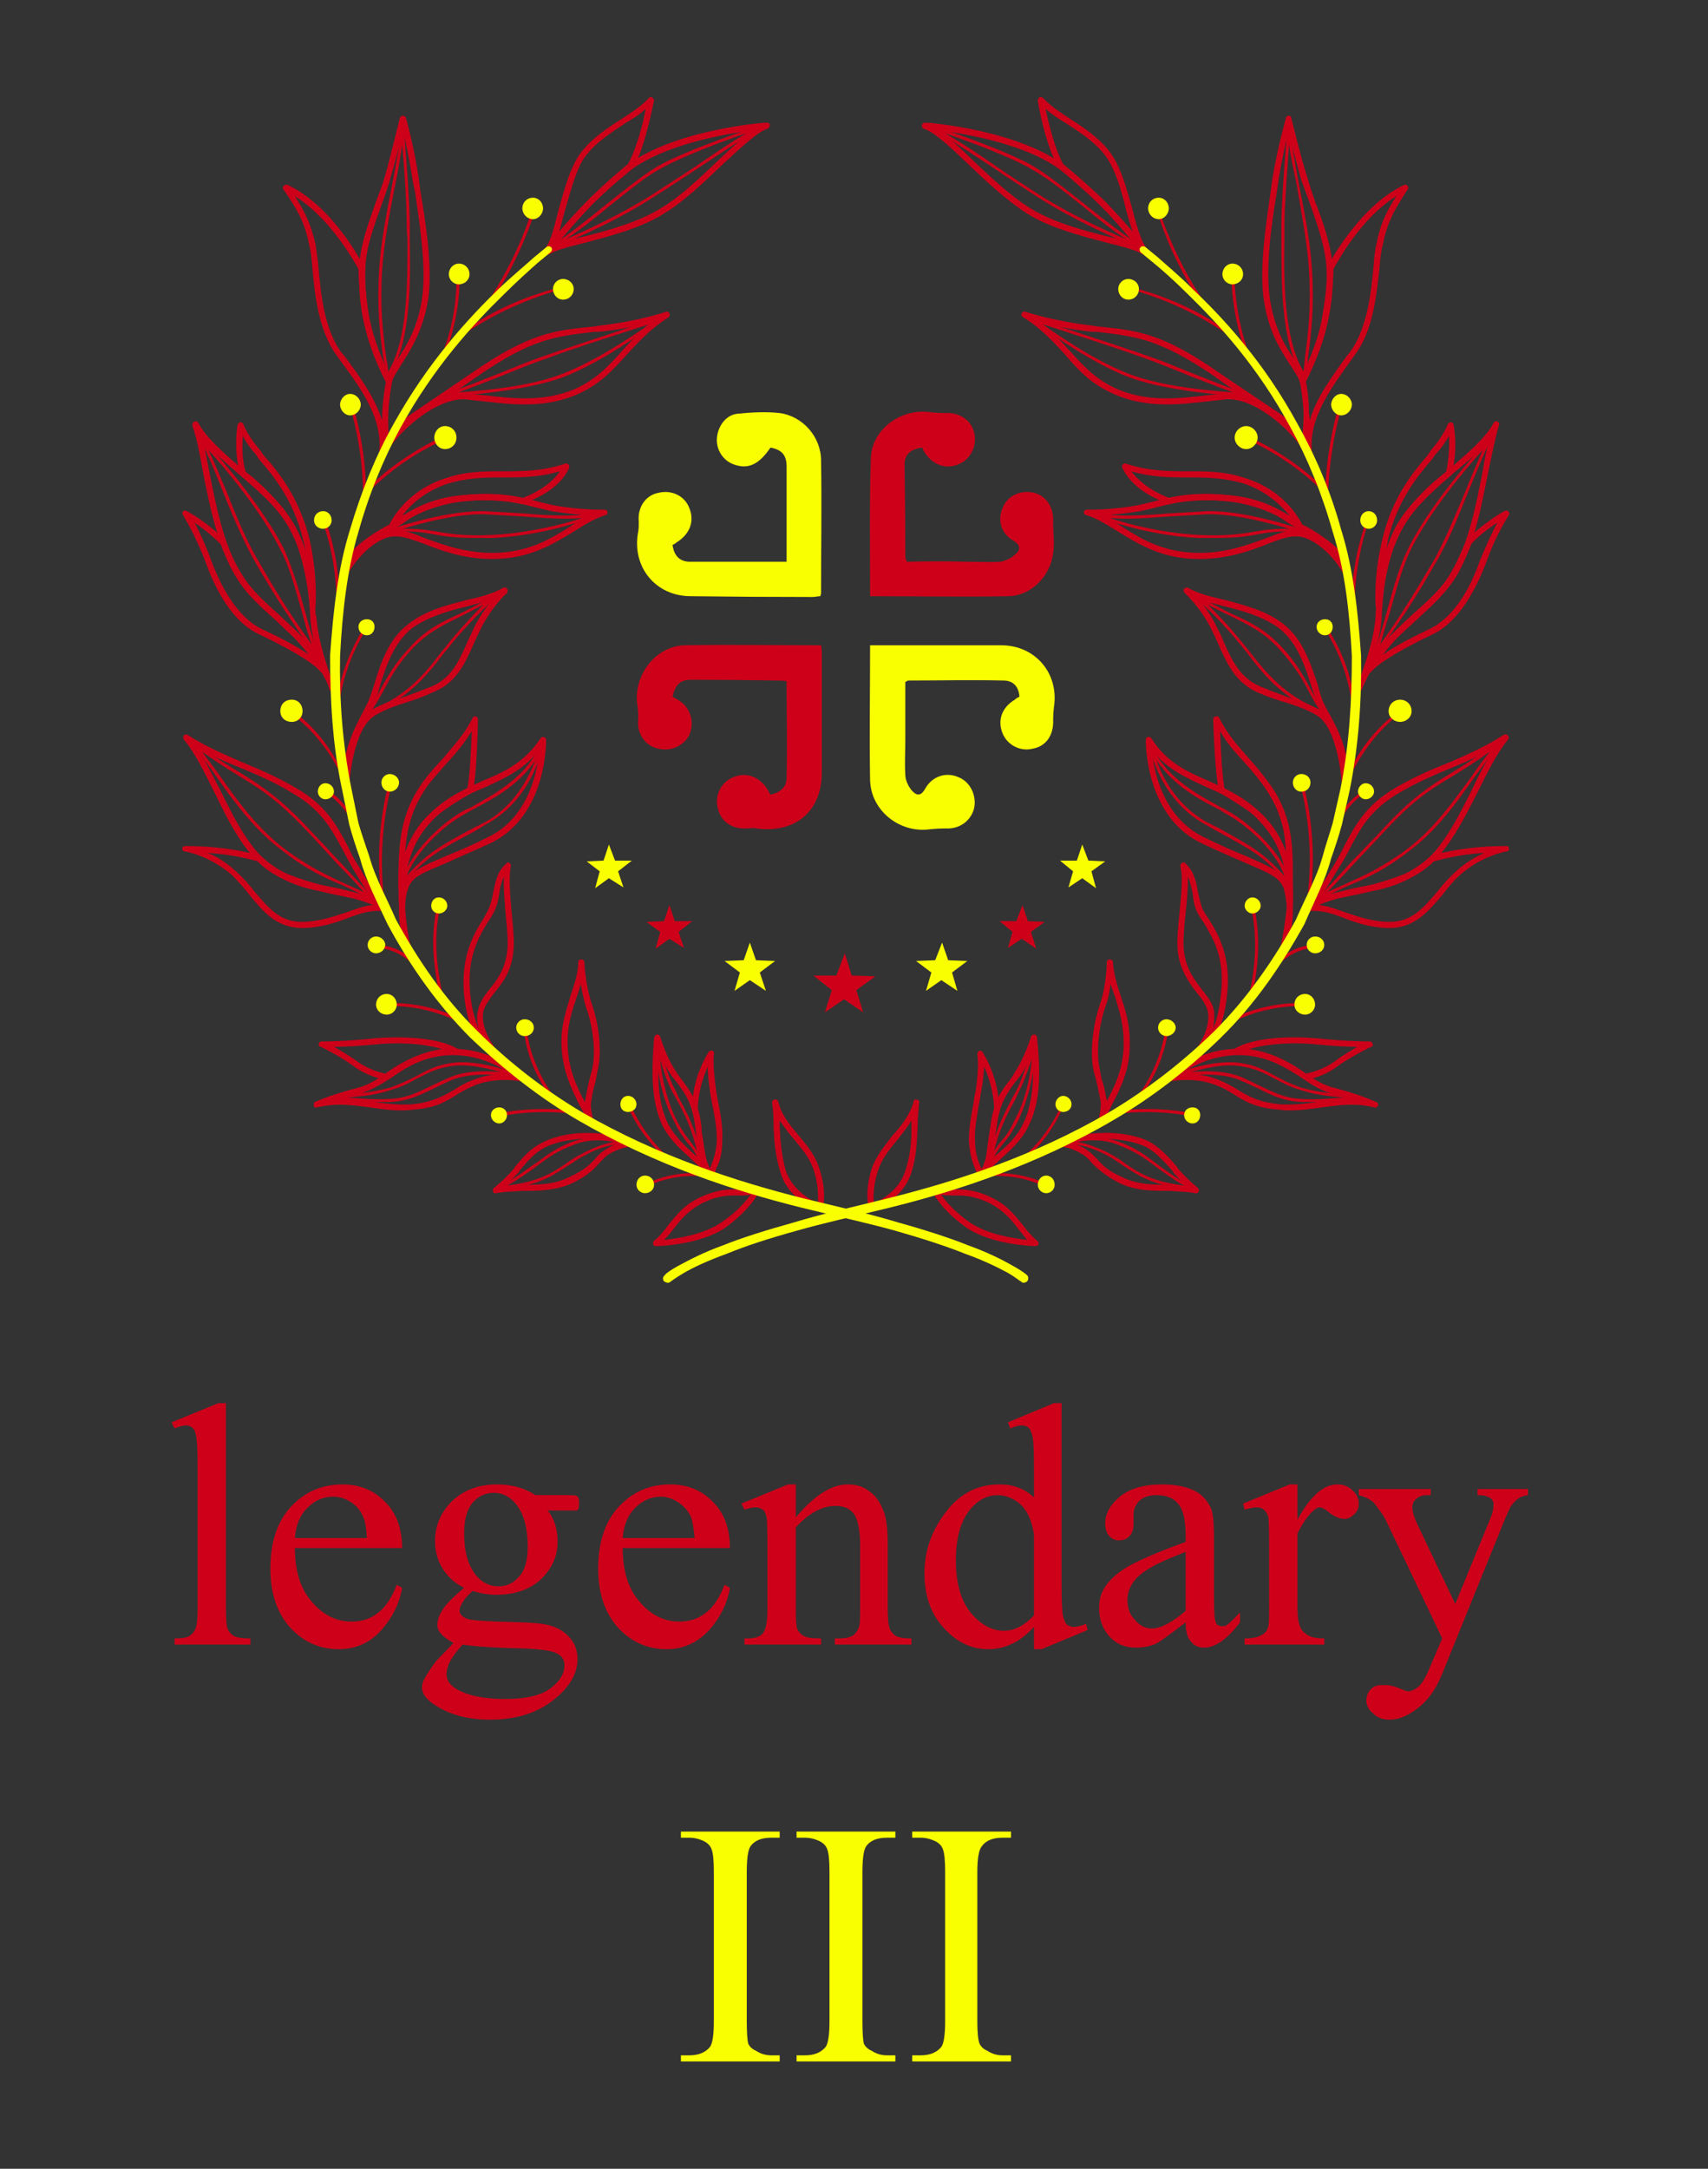 <svg version="1.2" xmlns="http://www.w3.org/2000/svg" viewBox="0 0 223 283" width="223" height="283">
	<rect x="0" y="0" width="223" height="283" fill="#333333" stroke="none"/>
	<title>New Project</title>
	<style>
		.s0 { fill: #ce0019 } 
		.s1 { fill: #f9ff00 } 
	</style>
	<path id="Layer" fill-rule="evenodd" class="s0" d="m65.2 155.2q-0.1 0-0.2-0.1c0-0.1 0.1-0.2 0.1-0.2 0.1 0 1.2-0.5 4.1-2.6q0.4-0.3 0.9-0.6c1.2-0.9 2.5-1.9 4.6-2.7 3.7-1.3 6.4-0.1 6.5 0q0.2 0 0.1 0.2c0 0.1-0.1 0.1-0.2 0.1 0 0-2-0.1-5 1.6-0.8 0.4-1.4 0.9-2.1 1.3-2 1.3-3.8 2.6-8.8 3q0 0 0 0zm12.9-6.4c-0.9 0-2 0.1-3.2 0.6-2.2 0.8-3.4 1.7-4.6 2.6q-0.4 0.3-0.8 0.6c-1.6 1.1-2.6 1.8-3.3 2.1 4.1-0.5 5.8-1.6 7.6-2.8 0.7-0.5 1.3-0.9 2.1-1.3 1.8-1 3.3-1.4 4.2-1.6-0.5-0.1-1.2-0.2-2-0.2z"/>
	<path id="Layer" fill-rule="evenodd" class="s0" d="m49.5 143.8c-1.1 0-2.1 0-2.8-0.1-1.2-0.1-2.2-0.1-3.5 0.1-0.1 0-0.2-0.1-0.2-0.1 0-0.1 0-0.2 0.1-0.3 1-0.4 2.1-0.5 3.3-0.7 1.3-0.1 2.8-0.3 4.6-0.8 1.4-0.5 2.4-1 3.4-1.5 1.3-0.7 2.5-1.4 4.6-1.7 3.6-0.5 8.1 1.3 8.3 1.4 0.1 0 0.2 0.1 0.1 0.2 0 0.1-0.1 0.2-0.2 0.2 0 0-5.2-0.9-8.4 0.5q-1.3 0.6-2.3 1.1c-1.9 0.9-3.3 1.6-5.6 1.7q-0.7 0-1.4 0zm-4.1-0.6q0.6 0.1 1.3 0.1c1.1 0.1 2.3 0.2 4.2 0.1 2.2-0.1 3.5-0.8 5.4-1.7q1-0.5 2.4-1.1c2-0.9 4.8-0.9 6.7-0.7-1.7-0.5-4.3-1.1-6.4-0.8-2 0.3-3.1 0.9-4.5 1.6-0.9 0.5-1.9 1.1-3.4 1.5-1.8 0.6-3.3 0.8-4.6 0.9q-0.6 0.1-1.1 0.1z"/>
	<path id="Layer" fill-rule="evenodd" class="s0" d="m50.4 140.9q0 0 0 0c-0.1 0-2.3-0.3-4.4-1.9-1.8-1.3-4.1-2.4-4.1-2.4-0.2 0-0.3-0.2-0.3-0.4 0.1-0.2 0.2-0.3 0.4-0.3 0 0 3.1 0 6.8-0.4 3.4-0.3 8.4-0.2 11 1.4 0.1 0.1 0.2 0.3 0.1 0.5 0 0.2-0.2 0.3-0.4 0.2 0 0-3.8-0.5-8.8 3.2q-0.1 0.1-0.3 0.1zm-6.8-4.3c0.9 0.5 1.9 1.1 2.9 1.8 1.6 1.2 3.3 1.6 3.8 1.7 3.2-2.3 5.8-3 7.4-3.2-2.5-0.8-6.1-0.9-8.8-0.6-2.1 0.2-4 0.3-5.3 0.3z"/>
	<path id="Layer" fill-rule="evenodd" class="s0" d="m39.5 121.1c-3.4 0-5.2-2.2-6.9-4.3-0.7-0.9-1.5-1.8-2.3-2.6-3-2.6-6.1-3.1-6.2-3.1-0.2 0-0.3-0.2-0.3-0.4 0-0.2 0.2-0.3 0.4-0.3 5.8 0 9.7 1.2 9.8 1.3q0.1 0 0.2 0.1c0 0 2.8 2.9 7.8 3.7 6.8 1.2 8.4 2.7 8.5 2.8 0.1 0.1 0.1 0.3 0.1 0.4-0.1 0.2-0.3 0.3-0.4 0.2-1.8-0.2-3.2 0.3-4.8 0.9-1.6 0.6-3.3 1.2-5.7 1.3q-0.1 0-0.2 0zm-12.4-9.8c1.1 0.4 2.4 1.2 3.7 2.4 0.9 0.8 1.7 1.7 2.4 2.6 1.8 2.1 3.3 4 6.2 4q0.2 0 0.3 0c2.2-0.1 3.8-0.7 5.4-1.2 1.2-0.4 2.3-0.9 3.6-1-1.2-0.5-3.2-1.2-6.8-1.8-5-0.8-7.7-3.4-8.2-3.9-0.5-0.1-3-0.9-6.6-1.1z"/>
	<path id="Layer" fill-rule="evenodd" class="s0" d="m48.5 117.4q-0.1 0-0.1 0c-1.3-0.8-2.5-1.3-3.7-1.9-2.2-0.9-4.7-2-8.1-4.7-3.4-2.6-5.9-6-8.1-9.1-1.3-1.9-2.5-3.5-3.6-4.6-0.1-0.1-0.1-0.2 0-0.3 0 0 0.2-0.1 0.2 0 0.1 0 2.5 1.8 6.7 4.3 4 2.5 6.1 4.4 9.4 8 1.2 1.2 2.2 2.4 3.2 3.4 1.6 1.7 2.9 3.1 4.2 4.6 0.1 0.1 0.1 0.2 0 0.3q0 0-0.1 0zm-22.1-19.3c0.7 1 1.6 2.1 2.5 3.4 2.1 3 4.6 6.4 7.9 9 3.4 2.6 5.9 3.7 8 4.7 0.9 0.4 1.8 0.8 2.7 1.2-1-1.1-2.1-2.3-3.4-3.6-1-1.1-2-2.2-3.2-3.5-3.3-3.5-5.3-5.4-9.3-7.8-2.3-1.4-4.1-2.6-5.2-3.4z"/>
	<path id="Layer" fill-rule="evenodd" class="s0" d="m52.7 115.3q-0.1 0-0.1 0-0.1-0.1-0.1-0.2c0.7-3.6 5.2-7.8 8.2-9.4l0.7-0.3c3-1.7 6.9-3.7 8.9-7.7 0.1-0.1 0.2-0.1 0.2-0.1 0.1 0 0.2 0.1 0.2 0.2 0 0.1-1.3 6.6-7.3 9.8l-1.3 0.8c-4.9 2.6-6.4 3.4-9.3 6.8q0 0.1-0.1 0.1zm17.2-16.1c-2.2 3.3-5.6 5.1-8.3 6.5l-0.7 0.4c-3.1 1.6-6.7 5.2-7.8 8.2 2.6-2.9 4.3-3.9 8.8-6.3l1.4-0.7c4-2.2 5.8-6 6.6-8.1z"/>
	<path id="Layer" fill-rule="evenodd" class="s0" d="m52.4 116.3c-0.2 0-0.4-0.2-0.4-0.4q0 0 0-0.2 0-0.7 0-1.3c0.1-4 0.1-8.2 3.4-12.6 0.8-1.1 1.7-2 2.5-2.9 1.3-1.6 2.7-3 3.8-5.2 0.1-0.2 0.3-0.3 0.4-0.2 0.2 0 0.3 0.2 0.3 0.4 0 0.8-0.2 8.1-0.7 9.4q-0.1 0.2-0.2 0.2c-0.1 0.1-3.8 2.1-5.4 3.8-3 3.3-3.3 7.8-3.3 8.5q0 0.1 0 0.1c0 0.2-0.2 0.4-0.4 0.4zm9.2-20.9c-1 1.6-2 2.8-3.1 4-0.8 0.9-1.6 1.8-2.5 2.9-2.3 3.1-2.9 6-3.1 8.9 0.5-1.4 1.3-3 2.6-4.4 1.6-1.7 4.8-3.5 5.5-3.9 0.3-1 0.5-4.9 0.6-7.5z"/>
	<path id="Layer" fill-rule="evenodd" class="s0" d="m48 93.2q-0.1 0-0.2-0.1 0-0.1 0-0.2c0.9-1.1 1.5-2.1 2-3.2 0.9-1.5 1.7-3.1 3.6-5.1 2.1-2.4 4.2-3.4 6.8-4.6 1.2-0.6 2.6-1.3 4.1-2.2 0.1 0 0.2 0 0.3 0.1 0 0.1 0 0.2-0.1 0.3 0 0-2.5 2.2-5.3 5.5q-0.6 0.8-1.3 1.6c-2.3 3-4.7 6-9.8 7.9q-0.1 0-0.1 0zm15.1-14.3q-1.5 0.8-2.7 1.4c-2.6 1.3-4.6 2.2-6.8 4.6-1.8 2-2.6 3.5-3.4 5-0.5 0.9-1 1.8-1.6 2.7 4.6-1.9 6.9-4.7 9-7.5q0.7-0.8 1.3-1.6c1.7-2 3.2-3.6 4.2-4.6z"/>
	<path id="Layer" fill-rule="evenodd" class="s0" d="m41.4 85.6q-0.1 0-0.2 0c-2.9-4.2-4.9-7.1-7.8-12.1-1.5-2.6-3.1-6.3-4.4-9.6-1-2.6-2-4.9-2.8-6.4 0-0.1 0-0.2 0.1-0.2 0-0.1 0.2-0.1 0.2 0 0.1 0.1 7.3 7.8 10.6 14.4 1 2.2 1.9 5.1 2.7 8 0.6 2.2 1.2 4.2 1.8 5.7 0 0 0 0.2-0.1 0.2q-0.1 0-0.1 0zm-14.2-26.9c0.7 1.4 1.4 3.2 2.2 5 1.3 3.3 2.8 7 4.4 9.6 2.5 4.4 4.4 7.3 6.9 10.8-0.5-1.3-0.9-2.8-1.3-4.3-0.8-2.8-1.6-5.8-2.7-7.9-2.5-5.1-7.4-10.9-9.5-13.2z"/>
	<path id="Layer" fill-rule="evenodd" class="s0" d="m40.8 79.4c-0.2 0-0.3-0.1-0.3-0.3-0.1-0.1-0.6-7.1-3.1-10.9-2.6-3.7-5.9-6-5.9-6.1q-0.1 0-0.1-0.2c-0.1-0.1-0.9-2.7-0.4-6.4 0.1-0.2 0.2-0.4 0.4-0.4 0.2 0 0.3 0.1 0.4 0.3 0 0 0.4 1.3 2.2 3.4l0.4 0.6c1.9 2.1 4.6 5.4 6 10.9 1.1 4.9 0.8 8.6 0.8 8.8 0 0.2-0.2 0.3-0.4 0.3zm-8.7-17.8c0.6 0.4 3.5 2.7 5.9 6.2 0.8 1.2 1.4 2.6 1.9 4.1q-0.1-0.7-0.3-1.4c-1.3-5.3-3.9-8.4-5.8-10.6l-0.4-0.6c-0.8-0.9-1.4-1.8-1.7-2.4-0.2 2.5 0.2 4.2 0.4 4.7z"/>
	<path id="Layer" fill-rule="evenodd" class="s0" d="m58.5 51.7c-0.1 0-0.2-0.1-0.2-0.2 0-0.1 0.1-0.2 0.1-0.2 2.1-0.7 4.3-1.6 6.6-2.5 2-0.8 4.1-1.7 6.2-2.4 4.3-1.5 14.5-4.8 14.6-4.9 0.1 0 0.2 0.1 0.2 0.1q0.1 0.2 0 0.3c-0.1 0-7 5.3-12.7 7.4-5.7 2-14.7 2.4-14.8 2.4q0 0 0 0zm26.3-9.4c-2.8 0.9-10.1 3.2-13.5 4.5-2.1 0.7-4.2 1.6-6.2 2.4-1.8 0.7-3.6 1.4-5.2 2 2.7-0.2 9-0.7 13.2-2.3 4.4-1.6 9.6-5.1 11.7-6.6z"/>
	<path id="Layer" fill-rule="evenodd" class="s0" d="m62.1 70.2c-2.5 0-4.1-0.2-5.6-0.5-1.7-0.3-3.1-0.5-5.6-0.2q-0.2 0-0.2-0.1c0-0.1 0-0.2 0.1-0.3 0.1 0 6.9-2.4 12.1-2.4q0.2 0 0.3 0c1.7 0.1 3.5 0.2 5.2 0.3 3.6 0.3 7 0.5 9.7-0.2 0.1 0 0.2 0.1 0.2 0.1 0 0.1 0 0.3-0.1 0.3-0.1 0-6.1 2.6-13.8 3q-1.2 0-2.3 0zm-9-1.2c1.3 0 2.3 0.1 3.5 0.3 1.8 0.3 3.9 0.7 7.8 0.5 4.9-0.3 9.2-1.4 11.6-2.2-2.3 0.2-4.9 0-7.6-0.2-1.7-0.1-3.5-0.2-5.2-0.3q-0.1 0-0.3 0c-3.6 0-8 1.2-10.3 1.9q0.2 0 0.5 0z"/>
	<path id="Layer" fill-rule="evenodd" class="s0" d="m51.1 69.1q-0.1 0-0.2 0c-0.2-0.2-0.2-0.4-0.1-0.5 0-0.2 2-4.5 7.4-6.2 2.6-0.9 5-0.9 7.4-0.9 2.6 0 5.2 0 8.2-1 0.1-0.1 0.3 0 0.4 0.1 0.1 0.1 0.2 0.2 0.1 0.4 0 0.1-1 3-6 4.7q-0.1 0.1-0.2 0.1c0-0.1-3.7-0.8-7.3-0.4-5.7 0.5-9.4 3.6-9.4 3.6q-0.1 0.1-0.3 0.1zm14.2-6.8c-2.3 0-4.4 0.1-6.8 0.8-3.1 1-5 2.9-6 4.2 1.7-1 4.5-2.4 8.3-2.7 3.4-0.4 6.7 0.2 7.4 0.4 2.9-1.1 4.3-2.6 4.9-3.5-2.7 0.8-5.1 0.8-7.5 0.8q-0.1 0-0.3 0z"/>
	<path id="Layer" fill-rule="evenodd" class="s0" d="m91.5 151.7q-0.1 0-0.2-0.1c-0.5-1.2-0.9-1.8-1.5-2.4-0.5-0.7-1.1-1.4-1.7-2.7-1.3-2.4-2.5-6.3-2.3-9.9 0-0.1 0-0.1 0.1-0.2q0.2 0 0.2 0.2c0.1 0 0.9 3.6 2.1 5.7q0.2 0.4 0.4 0.9c1.1 2 2.4 4.4 3.1 8.2 0 0.1-0.1 0.2-0.1 0.3q-0.1 0-0.1 0zm-5.3-13.5c0.2 3 1.2 6.2 2.2 8.1 0.7 1.3 1.2 2 1.7 2.6 0.3 0.4 0.6 0.8 0.9 1.3-0.7-3-1.7-5-2.7-6.8q-0.3-0.5-0.5-0.9c-0.7-1.3-1.3-3.1-1.6-4.3z"/>
	<path id="Layer" fill-rule="evenodd" class="s0" d="m92.8 153.9q-0.2 0-0.3-0.1l-0.3-0.4c-0.1-0.1-0.5-0.7-0.8-2-0.1-0.6-0.2-1.4-0.4-2.3-0.1-1.2-0.2-2.7-0.6-4.2q0 0 0-0.1c0-0.1-0.3-3.5 2.1-7.5 0.1-0.2 0.3-0.2 0.5-0.2 0.2 0.1 0.3 0.3 0.2 0.5 0 0-0.2 1.2 0.3 4.7q0.1 0.8 0.3 1.7c0.3 1.5 0.6 3.2 0.5 4.8 0 1.9-0.4 2.9-0.8 3.7-0.1 0.4-0.2 0.7-0.3 1.1q-0.1 0.2-0.3 0.3-0.1 0-0.1 0zm-1.7-9.1c0.3 1.5 0.5 3 0.7 4.2 0.1 0.9 0.3 1.7 0.4 2.2 0.1 0.7 0.3 1.1 0.5 1.4q0-0.2 0.1-0.4c0.3-0.8 0.7-1.7 0.8-3.4 0-1.6-0.3-3.2-0.6-4.7q-0.2-0.9-0.3-1.7c-0.2-1.4-0.3-2.4-0.3-3.2-1.3 2.9-1.3 5.3-1.3 5.6z"/>
	<path id="Layer" fill-rule="evenodd" class="s0" d="m71.4 33.2q-0.2 0-0.3-0.1c-0.2-0.2-0.2-0.4-0.1-0.6q0.1 0 0.2-0.1c0.7-0.9 1.2-2.9 1.7-4.9 0.6-2.1 1.2-4.5 2.2-6.4 1.3-2.5 3.9-4.2 6.1-5.6 1.4-0.9 2.7-1.8 3.5-2.7 0.1-0.1 0.3-0.2 0.4-0.1 0.2 0.1 0.3 0.3 0.3 0.4-0.1 0.3-1.1 5.9-2.7 8.8q0 0-0.1 0.1c0 0-3.7 3-5.6 5-1.7 1.8-4.5 5.1-5.2 5.9q-0.1 0.1-0.2 0.2-0.1 0.1-0.2 0.1zm12.9-19c-0.7 0.7-1.7 1.3-2.7 1.9-2.1 1.4-4.6 3-5.8 5.3-0.9 1.9-1.5 4.2-2.1 6.3q-0.4 1.4-0.7 2.6c1.1-1.3 2.4-2.8 3.4-3.8 1.8-1.9 5.1-4.7 5.6-5.1 1.1-2 2-5.4 2.3-7.2z"/>
	<path id="Layer" fill-rule="evenodd" class="s0" d="m71.5 33.2q-0.2 0-0.3-0.1c-0.2-0.1-0.2-0.3-0.1-0.5 0.1 0 3.3-4.8 10.1-10.5 6-5.1 18.4-6.1 18.9-6.1 0.2 0 0.4 0.1 0.4 0.3 0 0.2-0.1 0.4-0.3 0.5-1.3 0.4-3.5 2.5-5.9 4.7-2.3 2.2-4.9 4.7-7.5 6.3-3.1 2-7.2 3-10.5 3.9-2.1 0.5-3.9 1-4.6 1.5q-0.1 0-0.2 0zm26.8-16.2c-3.7 0.5-12.1 1.9-16.6 5.7-4.7 3.9-7.6 7.4-9 9.1 0.9-0.3 2-0.6 3.4-0.9 3.2-0.8 7.3-1.9 10.3-3.8 2.5-1.5 5.1-4 7.4-6.2 1.7-1.6 3.2-3 4.5-3.9z"/>
	<path id="Layer" fill-rule="evenodd" class="s0" d="m72 32.5q-0.1 0-0.2-0.2c0 0 0-0.2 0.1-0.2 2-1.2 4.6-3.3 7.1-5.3 2.5-2 4.9-3.9 6.7-5 3.7-2.2 13.4-5.4 13.5-5.4 0.1-0.1 0.2 0 0.2 0.1 0.1 0.1 0 0.2-0.1 0.2-3 1.8-5.5 3.5-8.4 5.4-1.7 1.1-3.3 2.2-5.4 3.5-5.6 3.7-13.4 6.8-13.4 6.8q-0.1 0.1-0.1 0.1zm25.4-15.1c-3 1-8.8 3.2-11.5 4.8-1.8 1-4.1 2.9-6.6 4.9-1.8 1.5-3.7 3-5.4 4.1 2.6-1.1 7.5-3.4 11.4-5.9 2-1.3 3.7-2.4 5.4-3.5 2.3-1.6 4.4-3 6.7-4.4z"/>
	<path id="Layer" class="s0" d="m64.4 38.9q-0.1 0-0.1-0.1c-0.1 0-0.2-0.2-0.1-0.2 2-3.2 3.7-6.6 4.9-10.1 0.1-0.1 0.2-0.2 0.3-0.2 0.1 0.1 0.1 0.2 0.1 0.3-1.3 3.6-2.9 7-5 10.2q0 0.1-0.1 0.1z"/>
	<path id="Layer" class="s0" d="m60.2 43.8q-0.1 0-0.1 0c-0.1-0.1-0.1-0.3 0-0.3 3.6-2.6 7.6-4.5 11.9-5.7 0.1-0.1 0.2 0 0.2 0.1 0.1 0.1 0 0.2-0.1 0.2-4.2 1.3-8.2 3.2-11.8 5.7q0 0-0.1 0z"/>
	<path id="Layer" class="s0" d="m57.7 47.1q0 0-0.1 0c-0.1-0.1-0.1-0.2-0.1-0.3 1.3-3.1 2-6.4 2.1-9.8q0-0.2 0.2-0.2c0.1 0 0.2 0.1 0.2 0.2-0.1 3.4-0.9 6.8-2.1 9.9q-0.1 0.2-0.2 0.2z"/>
	<path id="Layer" class="s0" d="m47.6 64.8c-0.1 0-0.2-0.1-0.2-0.2 0-3.5-0.5-7.1-1.4-10.5-0.1-0.1 0-0.2 0.1-0.2 0.1-0.1 0.2 0 0.3 0.1 0.9 3.5 1.4 7 1.4 10.6 0 0.1 0 0.2-0.2 0.2q0 0 0 0z"/>
	<path id="Layer" class="s0" d="m48.3 63.8q-0.1 0-0.1 0c-0.1-0.1-0.1-0.2 0-0.3 2.5-2.4 5.4-4.4 8.5-6 0.1 0 0.2 0 0.3 0.1 0 0.1 0 0.3-0.1 0.3-3.1 1.5-5.9 3.5-8.4 5.9q-0.1 0-0.2 0z"/>
	<path id="Layer" class="s0" d="m44.1 79.5q0 0 0 0c-0.1 0-0.2-0.1-0.2-0.2 0.1-3.5-0.4-7-1.5-10.4 0-0.1 0-0.2 0.1-0.2 0.1-0.1 0.2 0 0.3 0.1 1.1 3.4 1.6 7 1.5 10.5 0 0.2 0 0.2-0.2 0.2z"/>
	<path id="Layer" class="s0" d="m44 93q0 0 0 0c-0.1 0-0.2-0.1-0.2-0.2 0.3-3.6 1.5-7.1 3.3-10.2 0.1-0.1 0.2-0.1 0.3 0 0.1 0 0.1 0.2 0 0.2-1.8 3.1-2.9 6.5-3.2 10 0 0.1-0.1 0.2-0.2 0.2z"/>
	<path id="Layer" class="s0" d="m44.7 101.4q-0.1 0-0.1-0.1c-1.3-2.8-3.2-5.4-5.6-7.4-0.1-0.1-0.1-0.2 0-0.3 0.1-0.1 0.2-0.1 0.3 0 2.4 2 4.3 4.7 5.6 7.6 0.1 0.1 0 0.2-0.1 0.2q0 0-0.1 0z"/>
	<path id="Layer" class="s0" d="m45.8 106.8q-0.1 0-0.1-0.1-1-1.6-2.5-2.8c0-0.1-0.1-0.2 0-0.3 0.1-0.1 0.2-0.1 0.3 0q1.5 1.2 2.5 2.9c0.1 0.1 0 0.2-0.1 0.3q0 0-0.1 0z"/>
	<path id="Layer" class="s0" d="m50 118.1c-0.1 0-0.1-0.1-0.1-0.2-0.7-4.9-0.5-9.9 0.6-14.7 0-0.1 0.1-0.2 0.2-0.2 0.1 0.1 0.2 0.2 0.2 0.3-1.1 4.8-1.3 9.7-0.7 14.6 0.1 0.1 0 0.2-0.1 0.2q0 0-0.1 0z"/>
	<path id="Layer" class="s0" d="m54.4 126.2q-0.1 0-0.2 0c-1-1.2-2.5-2.1-4-2.4-0.1-0.1-0.2-0.2-0.2-0.3 0-0.1 0.1-0.2 0.2-0.1 1.7 0.3 3.2 1.2 4.3 2.5 0.1 0.1 0.1 0.2 0 0.3q0 0-0.1 0z"/>
	<path id="Layer" class="s0" d="m57.7 130.6c-0.1 0-0.2-0.1-0.2-0.2-1-4.6-1.2-8-0.6-11.3 0-0.1 0.1-0.1 0.2-0.1 0.2 0 0.2 0.1 0.2 0.2-0.6 3.3-0.4 6.6 0.6 11.1 0 0.1-0.1 0.2-0.2 0.3q0 0 0 0z"/>
	<path id="Layer" class="s0" d="m59.9 133.3q-0.1 0-0.1 0c-2.5-1.2-5.2-1.9-7.9-2-0.2 0-0.2-0.1-0.2-0.2 0-0.1 0.1-0.2 0.2-0.2 2.8 0.1 5.6 0.8 8.1 2 0.1 0.1 0.1 0.2 0.1 0.3q-0.1 0.1-0.2 0.1z"/>
	<path id="Layer" class="s0" d="m72.6 143.9q-0.1 0-0.2-0.1c-2-2.5-3.4-5.4-3.9-8.6 0-0.1 0-0.2 0.1-0.2q0.2 0 0.3 0.2c0.5 3 1.9 5.9 3.8 8.4 0.1 0 0.1 0.2 0 0.2q-0.1 0.1-0.1 0.1z"/>
	<path id="Layer" class="s0" d="m66.1 145.5c-0.1 0-0.1 0-0.2-0.1 0-0.1 0.1-0.2 0.2-0.3 3.1-0.5 6.3-0.5 9.5-0.1 0.1 0 0.2 0.1 0.2 0.2q-0.1 0.2-0.3 0.2c-3.1-0.4-6.2-0.4-9.3 0.1q0 0-0.1 0z"/>
	<path id="Layer" class="s0" d="m87.5 151.7q-0.1 0-0.1-0.1c-2.1-1.8-3.9-4-5.1-6.5 0-0.1 0-0.2 0.1-0.2 0.1-0.1 0.2 0 0.3 0.1 1.2 2.4 2.9 4.6 4.9 6.3 0.1 0.1 0.1 0.2 0.1 0.3q-0.1 0.1-0.2 0.1z"/>
	<path id="Layer" class="s0" d="m85.3 154.5q-0.1 0-0.1-0.1c-0.1-0.1-0.1-0.2 0-0.3 0 0 0.5-0.2 0.5-0.2 2-0.7 4.2-1 6.4-0.7 0.1 0 0.2 0.1 0.1 0.2 0 0.1-0.1 0.2-0.2 0.1-2.2-0.2-4.5 0.1-6.6 0.9q0 0.1-0.1 0.1z"/>
	<path id="Layer" class="s1" d="m69.6 28.6c-0.8 0-1.4-0.7-1.4-1.4 0-0.8 0.6-1.4 1.4-1.4 0.7 0 1.3 0.6 1.3 1.4 0 0.7-0.6 1.4-1.3 1.4z"/>
	<path id="Layer" class="s1" d="m45.7 54.2c-0.7 0-1.3-0.7-1.3-1.4 0-0.7 0.6-1.4 1.3-1.4 0.8 0 1.4 0.7 1.4 1.4 0 0.7-0.6 1.4-1.4 1.4z"/>
	<path id="Layer" class="s1" d="m50.5 132.4c-0.8 0-1.4-0.6-1.4-1.3 0-0.8 0.6-1.4 1.4-1.4 0.7 0 1.3 0.6 1.3 1.4 0 0.7-0.6 1.3-1.3 1.3z"/>
	<path id="Layer" class="s1" d="m48.9 81.8c0 0.6-0.4 1.1-1 1.1-0.6 0-1.1-0.5-1.1-1.1 0-0.6 0.5-1 1.1-1 0.6 0 1 0.4 1 1z"/>
	<path id="Layer" class="s1" d="m43.6 103.3c0 0.5-0.5 1-1.1 1-0.6 0-1-0.5-1-1 0-0.6 0.4-1.1 1-1.1 0.6 0 1.1 0.5 1.1 1.1z"/>
	<path id="Layer" class="s1" d="m58.4 118.2c0 0.5-0.5 1-1.1 1-0.6 0-1-0.5-1-1 0-0.6 0.4-1.1 1-1.1 0.6 0 1.1 0.5 1.1 1.1z"/>
	<path id="Layer" class="s1" d="m65.2 146.6c-0.6 0-1.1-0.5-1.1-1.1 0-0.6 0.5-1 1.1-1 0.5 0 1 0.4 1 1 0 0.6-0.5 1.1-1 1.1z"/>
	<path id="Layer" class="s1" d="m83.1 144.1c0 0.6-0.5 1-1.1 1-0.6 0-1-0.4-1-1 0-0.6 0.4-1.1 1-1.1 0.6 0 1.1 0.5 1.1 1.1z"/>
	<path id="Layer" class="s1" d="m73.5 39.1c-0.7 0-1.3-0.6-1.3-1.4 0-0.7 0.6-1.3 1.3-1.3 0.8 0 1.4 0.6 1.4 1.3 0 0.8-0.6 1.4-1.4 1.4z"/>
	<path id="Layer" class="s1" d="m59.9 37.1c-0.7 0-1.3-0.6-1.3-1.3 0-0.8 0.6-1.4 1.3-1.4 0.8 0 1.4 0.6 1.4 1.4 0 0.7-0.6 1.3-1.4 1.3z"/>
	<path id="Layer" class="s1" d="m58.1 58.6c-0.8 0-1.4-0.7-1.4-1.5 0-0.8 0.6-1.5 1.4-1.5 0.9 0 1.5 0.7 1.5 1.5 0 0.8-0.6 1.5-1.5 1.5z"/>
	<path id="Layer" class="s1" d="m38.1 94.2c-0.9 0-1.5-0.6-1.5-1.4 0-0.9 0.6-1.5 1.5-1.5 0.8 0 1.4 0.6 1.4 1.5 0 0.8-0.6 1.4-1.4 1.4z"/>
	<path id="Layer" class="s1" d="m42.2 69c-0.7 0-1.2-0.5-1.2-1.1 0-0.7 0.5-1.2 1.2-1.2 0.6 0 1.1 0.5 1.1 1.2 0 0.6-0.5 1.1-1.1 1.1z"/>
	<path id="Layer" class="s1" d="m52.1 102.1c0 0.7-0.6 1.2-1.2 1.2-0.6 0-1.1-0.5-1.1-1.2 0-0.6 0.5-1.1 1.1-1.1 0.6 0 1.2 0.5 1.2 1.1z"/>
	<path id="Layer" class="s1" d="m49.1 124.4c-0.6 0-1.1-0.5-1.1-1.1 0-0.6 0.5-1.1 1.1-1.1 0.6 0 1.2 0.5 1.2 1.1 0 0.6-0.6 1.1-1.2 1.1z"/>
	<path id="Layer" class="s1" d="m84.2 155.7c-0.6 0-1.1-0.5-1.1-1.1 0-0.7 0.5-1.2 1.1-1.2 0.7 0 1.2 0.5 1.2 1.2 0 0.6-0.5 1.1-1.2 1.1z"/>
	<path id="Layer" class="s1" d="m69.7 134.1c0 0.6-0.5 1.1-1.2 1.1-0.6 0-1.1-0.5-1.1-1.1 0-0.6 0.5-1.1 1.1-1.1 0.7 0 1.2 0.5 1.2 1.1z"/>
	<path id="Layer" fill-rule="evenodd" class="s0" d="m50.2 59q-0.1 0-0.2 0c-0.2-0.1-0.2-0.4-0.1-0.6l1.7-2.9q0-0.1 0.1-0.1c0.1-0.1 2.5-1.7 10-6.8 7.5-5.2 10.8-5.5 15.9-6l0.6-0.1c5.3-0.6 8.7-1.8 8.7-1.8 0.2-0.1 0.4 0 0.5 0.2 0.1 0.2 0 0.4-0.1 0.5-2.4 1.5-3.9 3.2-5.4 4.8-1.8 2-3.5 3.9-6.4 5.2-4.2 1.9-8.6 1.4-12.1 1-1-0.1-1.9-0.2-2.7-0.3q-0.1 0-0.2 0c-3.4 0-7.8 3.5-10 6.8q-0.1 0.1-0.3 0.1zm10.3-7.6q0.1 0 0.2 0c0.9 0 1.8 0.1 2.8 0.2 3.4 0.4 7.6 0.9 11.7-0.9 2.8-1.3 4.4-3.1 6.1-5 1.1-1.2 2.2-2.4 3.6-3.6-1.6 0.4-3.8 0.9-6.7 1.2h-0.6c-5.1 0.6-8.2 0.9-15.4 5.9q-2 1.4-3.5 2.4 0.9-0.2 1.8-0.2z"/>
	<path id="Layer" fill-rule="evenodd" class="s0" d="m49.9 59.5q-0.1 0-0.1 0c-0.2-0.1-0.3-0.2-0.3-0.4 0.5-4.4-2.2-8.2-5.1-12.1l-0.5-0.7c-2.3-3.2-2.8-7.8-3.1-11.2-0.1-1.2-0.2-2.3-0.4-3-0.6-3-1.4-4.5-3.4-7.4-0.1-0.1-0.1-0.3 0-0.4 0.2-0.2 0.3-0.2 0.5-0.2 6 2.8 9.9 10.4 10 10.7q0.1 0.1 0.1 0.2c0 0 0 2.7 0.6 6.5 0.7 3.8 2.9 8 2.9 8q0.1 0.1 0.1 0.3c0 0-0.4 1.9-0.5 4.1-0.1 2.2 0.2 4.1 0.2 4.1q0.1 0.1 0 0.3l-0.7 1q-0.1 0.2-0.3 0.2zm-11.4-33.9c1.4 2.2 2.1 3.7 2.7 6.3 0.1 0.8 0.3 1.9 0.4 3.2 0.3 3.2 0.7 7.7 2.9 10.8l0.5 0.6c2.1 2.8 4 5.5 4.9 8.4q0-0.5 0-1c0.1-2 0.4-3.7 0.5-4.1-0.4-0.8-2.3-4.6-2.9-8.2-0.6-3.4-0.7-6-0.7-6.5-0.4-0.7-3.6-6.6-8.3-9.5z"/>
	<path id="Layer" fill-rule="evenodd" class="s0" d="m50.8 50.1q-0.2 0-0.4-0.2c-3.3-6.4-3.6-11.2-3.5-14.7 0-2.9 1.2-6.1 2.2-8.9 0.4-1.1 0.8-2.1 1.1-3.1 0.7-2.4 2-7.8 2-7.8 0.1-0.2 0.2-0.3 0.4-0.3 0.2 0 0.3 0.1 0.4 0.3 0 0 1.1 3.8 1.7 8.1l0.2 1.5c0.7 4.2 1.6 9.9 1 14.1-0.7 4.1-2.2 6.4-3.4 8.3-0.5 0.9-1.1 1.6-1.3 2.4-0.1 0.2-0.2 0.3-0.4 0.3q0 0 0 0zm1.8-33c-0.4 1.8-1.2 4.7-1.7 6.4q-0.4 1.4-1 3c-1 2.8-2.2 5.9-2.2 8.7-0.1 3.3 0.2 7.7 3.1 13.6 0.3-0.6 0.6-1.2 1.1-1.9 1.1-1.7 2.6-4 3.2-7.9 0.6-4.1-0.3-9.7-0.9-13.9l-0.3-1.4c-0.4-2.7-0.9-5.1-1.3-6.6z"/>
	<path id="Layer" fill-rule="evenodd" class="s0" d="m50.5 49.2q0 0 0 0-0.1 0-0.1-0.1c-0.1-0.9-0.2-1.7-0.4-2.6-0.4-3-0.8-6.2-0.5-11.3 0.2-3.5 1-7.6 1.7-11.1 0.6-3.3 1.2-6 1.1-7.5 0-0.2 0.1-0.2 0.2-0.3q0 0 0 0c0.1 0 0.2 0.1 0.2 0.2 0 0.1 0.8 9.1 0.8 12.8q0 0.9 0 1.9c0.1 5.4 0.2 13.7-2.8 18q-0.1 0-0.2 0zm2-30.3c-0.2 1.5-0.5 3.3-0.9 5.2-0.7 3.6-1.5 7.7-1.7 11.1-0.3 5.1 0.1 8.2 0.5 11.3q0.2 1 0.3 2c2.6-4.3 2.5-12.1 2.5-17.3q-0.1-1-0.1-1.9c0-2.5-0.3-7.5-0.6-10.4z"/>
	<path id="Layer" fill-rule="evenodd" class="s0" d="m45 75.3q-0.1 0-0.2 0c-0.1-0.1-0.3-0.3-0.2-0.5l0.3-1.6q0-0.1 0.1-0.2c1.1-1.7 4.5-4 6-4.6 0.3-0.2 0.7-0.4 1.1-0.8 1.6-1 3.9-2.6 8.4-3 4.6-0.4 6.7 0.1 9.2 0.7 0.7 0.2 1.5 0.4 2.4 0.6 3.7 0.7 6.8 0.6 6.8 0.6q0 0 0 0c0.2 0 0.4 0.1 0.4 0.3 0.1 0.2-0.1 0.4-0.2 0.4-1.6 0.5-3 1.4-4.4 2.3-2.4 1.4-5 3.1-9.2 3.4-4.3 0.3-7.8-1-10.3-2-1.4-0.5-2.5-0.9-3.4-0.9-2.3-0.2-5.2 2.6-6.5 5.1 0 0.1-0.2 0.2-0.3 0.2zm6.8-6.1q0 0 0.1 0c0.9 0 2.1 0.4 3.5 1 2.5 0.9 5.9 2.2 10.1 1.9 3.9-0.3 6.4-1.8 8.8-3.3 0.9-0.6 1.7-1.1 2.6-1.6-1.2 0-3-0.2-4.9-0.5-0.9-0.2-1.7-0.4-2.5-0.6-2.4-0.6-4.5-1.1-8.9-0.7-4.4 0.3-6.6 1.9-8 2.9-0.5 0.3-0.9 0.6-1.3 0.8q-0.2 0.1-0.3 0.1 0.4 0 0.8 0z"/>
	<path id="Layer" fill-rule="evenodd" class="s0" d="m43.4 90.2c-0.1 0-0.3-0.1-0.4-0.2q0-0.1-0.2-0.7c-1.8-3.9-4.4-6.2-6.9-8.5-2-1.7-3.8-3.4-5.2-5.7-2.2-3.7-3.3-8.9-4.2-13.5-0.4-2.3-0.8-4.4-1.4-6.1 0-0.2 0.1-0.4 0.3-0.5 0.2-0.1 0.4 0 0.5 0.2 1 1.9 3.3 3.9 5.7 6 2.4 2 4.8 4.1 6.2 6.3 3 4.5 3.3 9.6 3.4 12.7l0.1 0.2c0.2 3.3 1.6 7.2 2.2 8.7q0.2 0.3 0.3 0.6c0.1 0.2 0 0.4-0.2 0.5q-0.1 0-0.2 0zm-16.9-32.7c0.3 1.2 0.5 2.5 0.8 3.9 0.9 4.6 1.9 9.7 4.1 13.3 1.3 2.2 3.1 3.8 5 5.5 1.7 1.6 3.5 3.1 5 5.2-0.4-1.5-0.8-3.3-0.9-4.9v-0.2c-0.2-3-0.5-8-3.3-12.3-1.4-2.2-3.8-4.2-6.1-6.2-1.7-1.5-3.4-2.9-4.6-4.3z"/>
	<path id="Layer" fill-rule="evenodd" class="s0" d="m42.2 87.8q-0.2 0-0.3-0.1c-1-1.2-3.8-2.9-8-4.9-2.9-1.3-5.3-4.6-7-9.3-1.5-4-3-6.2-3-6.3-0.1-0.1-0.1-0.3 0-0.5 0.1-0.1 0.3-0.1 0.5 0 2.9 1.6 4.9 3.7 5 3.8q0.1 0.1 0.1 0.2c0 0 1 2.8 2.5 4.9 1 1.6 2.5 2.9 4.9 5.1l0.9 0.9c3.1 2.8 4.7 5.5 4.7 5.7 0.1 0.1 0.1 0.4-0.1 0.5q-0.1 0-0.2 0zm-16.8-19.6c0.6 1.1 1.4 2.8 2.2 5 1.2 3.2 3.3 7.3 6.6 8.9 2 0.9 4.3 2.1 6.1 3.3-0.8-1-1.7-2.1-3-3.2l-0.9-0.9c-2.5-2.3-4-3.6-5.1-5.3-1.3-2-2.3-4.5-2.5-5-0.3-0.3-1.6-1.6-3.4-2.8z"/>
	<path id="Layer" fill-rule="evenodd" class="s0" d="m45.2 102.8c-0.2 0-0.4-0.1-0.4-0.4-0.2-4.4 1.5-7.4 2.8-9.9l0.2-0.4c0.4-0.7 0.7-1.7 1.1-2.9 0.8-2.6 1.8-5.9 4.6-7.9 2.2-1.7 4.8-2.3 7.4-3 1.8-0.4 3.4-0.8 4.8-1.6 0.2-0.1 0.4 0 0.5 0.1 0.1 0.2 0.1 0.4 0 0.6-0.1 0-2.2 2-3.6 5q-0.4 0.8-0.7 1.5c-1.2 2.7-2.3 5.2-5.3 6.4-1.5 0.7-2.7 1.1-3.7 1.4-1.5 0.5-2.7 0.9-4 1.7-2.9 1.8-3.3 9-3.3 9 0 0.3-0.2 0.4-0.4 0.4zm19.1-24.6c-1 0.3-2.1 0.6-3.2 0.9-2.5 0.6-5 1.3-7.2 2.8-2.5 1.9-3.5 5.1-4.3 7.6-0.3 1.2-0.6 2.2-1.1 3l-0.1 0.3q0 0 0-0.1c1.4-0.8 2.7-1.3 4.2-1.7 1.1-0.4 2.2-0.8 3.7-1.4 2.7-1.1 3.7-3.5 4.8-6q0.4-0.8 0.7-1.5c0.8-1.7 1.8-3 2.5-3.9z"/>
	<path id="Layer" fill-rule="evenodd" class="s0" d="m49.7 118.6q-0.1 0-0.2-0.1c-1.1-0.8-2.5-1.1-4.5-1.5-2-0.4-4.6-0.9-7.9-2.3-4.4-1.7-6.8-6.6-9.1-11.3-1.3-2.6-2.5-5.1-4-6.9-0.1-0.2-0.1-0.4 0-0.5 0.1-0.2 0.3-0.2 0.5-0.1 2.3 1.5 4.7 2.5 7.2 3.6 2.2 0.9 4.5 1.9 6.9 3.3 4 2.3 5.3 4.8 6.8 7.6 0.4 0.9 0.8 1.7 1.4 2.6 2.3 3.9 3.2 5 3.2 5 0.2 0.1 0.2 0.3 0 0.5q-0.1 0.1-0.3 0.1zm-24-21c1.1 1.6 2 3.5 3 5.4 2.3 4.6 4.6 9.4 8.7 11 3.3 1.3 5.8 1.8 7.8 2.2 1.3 0.3 2.3 0.5 3.2 0.9-0.5-0.8-1.3-2-2.3-3.7-0.5-0.9-1-1.8-1.4-2.6-1.5-2.7-2.7-5.1-6.5-7.3-2.3-1.4-4.6-2.4-6.8-3.3-2-0.8-3.8-1.6-5.7-2.6z"/>
	<path id="Layer" fill-rule="evenodd" class="s0" d="m53.3 124.5c-0.1 0-0.3-0.1-0.3-0.3-0.1-0.1-1-3-0.9-5.8-0.3-4.2 0.4-8.3 3.7-11.9 2.3-2.4 4.8-3.5 7.2-4.6 2.9-1.2 5.5-2.4 7.6-5.6 0.1-0.1 0.2-0.2 0.4-0.1 0.2 0 0.3 0.2 0.3 0.3 0 0.1 0.2 9.9-7.2 13.5-2.4 1.1-4.3 1.9-5.8 2.6-3.1 1.3-4.5 1.8-5 3.3-0.3 0.8-0.4 1.7-0.4 2.6 0.1 1.8 0.4 3.7 0.8 5.5 0.1 0.3-0.1 0.5-0.3 0.5q0 0-0.1 0zm17.1-26.6c-2 2.5-4.4 3.6-7 4.8-2.4 1-4.8 2.1-7 4.4-2.3 2.4-3.2 5.1-3.5 7.9 0.8-1.3 2.3-2 5.1-3.2 1.5-0.6 3.4-1.4 5.8-2.6 5.3-2.6 6.4-8.7 6.6-11.3z"/>
	<path id="Layer" fill-rule="evenodd" class="s0" d="m64 137q0 0-0.1 0c-0.1 0-2.6-0.7-3.3-7.1-0.5-5.1 1.3-8.1 2.5-10q0.4-0.7 0.7-1.3c0.3-0.7 0.5-1.5 0.6-2.2 0.3-1.3 0.5-2.7 1.7-3.7 0.1-0.2 0.3-0.2 0.4-0.1 0.2 0.1 0.2 0.3 0.2 0.4-0.3 1.5-0.1 3.8 0.1 6.1 0.2 2 0.4 3.9 0.2 5.3-0.3 2.5-1.5 4-2.5 5.2-0.6 0.8-1.2 1.6-1.4 2.4-0.4 2.1 1.3 4.4 1.3 4.4 0.1 0.1 0.1 0.3 0 0.5q-0.2 0.1-0.4 0.1zm1.8-22.6c-0.3 0.6-0.5 1.3-0.6 2.1-0.1 0.8-0.3 1.7-0.7 2.5q-0.3 0.6-0.8 1.3c-1.2 2-2.8 4.6-2.3 9.5 0.2 2 0.7 3.5 1.1 4.4-0.2-0.7-0.3-1.5-0.1-2.3 0.2-1.1 0.8-1.9 1.5-2.8 1-1.2 2-2.6 2.3-4.8 0.2-1.3 0-3.2-0.2-5.2-0.1-1.6-0.3-3.3-0.2-4.7z"/>
	<path id="Layer" fill-rule="evenodd" class="s0" d="m52.6 144.9c-1.6 0-3-0.2-4.3-0.4-2.3-0.3-4.4-0.6-6.9 0-0.2 0.1-0.4 0-0.4-0.2-0.1-0.2 0-0.4 0.1-0.5 0.1 0 1.6-0.8 5.4-1.8 1.4-0.3 2.7-1.1 4-2 2.1-1.3 4.4-2.8 7.9-3.1 5.8-0.4 9.8 3.4 10 3.6 0.1 0.1 0.1 0.3 0.1 0.5-0.1 0.1-0.3 0.2-0.5 0.1 0 0-2.8-0.6-5.7 0.4-1 0.4-1.8 0.8-2.6 1.3-1.4 0.9-2.8 1.8-5.8 2q-0.7 0.1-1.3 0.1zm-8-1.5c1.3 0 2.5 0.1 3.8 0.3 1.7 0.3 3.5 0.5 5.4 0.4 2.8-0.3 4.1-1.1 5.5-1.9 0.8-0.5 1.6-1 2.8-1.4 1.8-0.7 3.5-0.7 4.6-0.6-1.5-1.1-4.4-2.7-8.2-2.5-3.3 0.2-5.5 1.6-7.5 3-1.4 0.9-2.8 1.7-4.3 2.1q-1.2 0.3-2.1 0.6z"/>
	<path id="Layer" fill-rule="evenodd" class="s0" d="m77.1 146.8c-0.2 0-0.3-0.1-0.4-0.3q0 0 0-0.1c-0.2-0.7-0.6-1.4-1.1-2.3-1-2.1-2.3-4.6-2.3-8.2 0-2.4 0.7-4.2 1.2-6 0.5-1.5 1-2.9 1-4.4 0-0.2 0.2-0.3 0.4-0.3 0.2 0 0.4 0.1 0.4 0.4 0 0 0.1 2.9 1 5.5 1 2.9 1.3 6.5 0.7 8.7l-0.2 1.1c-0.3 1.2-0.4 1.4-0.6 2.8-0.2 0.8 0.2 2.2 0.3 2.5q0 0.1 0 0.1c0 0.2-0.1 0.4-0.3 0.5q-0.1 0-0.1 0zm-1.3-18.4q-0.2 0.9-0.5 1.7c-0.6 1.8-1.2 3.5-1.2 5.8 0 3.5 1.2 5.9 2.2 7.8q0 0 0.1 0.1 0-0.1 0-0.2c0.3-1.5 0.3-1.7 0.6-2.9l0.3-1.1c0.5-2.1 0.2-5.5-0.8-8.2-0.3-1-0.5-2.1-0.7-3z"/>
	<path id="Layer" fill-rule="evenodd" class="s0" d="m64.7 155.7c-0.1 0-0.3 0-0.3-0.2-0.1-0.1-0.1-0.3 0.1-0.5 0 0 1.2-0.9 2.6-2.5l0.1-0.2c1.2-1.4 2-2.4 3.6-3.2 1.3-0.7 4-1.5 7.3-1.2 3.1 0.2 4.5 1 4.6 1 0.2 0.1 0.2 0.3 0.2 0.5-0.1 0.1-0.2 0.3-0.4 0.3q0 0 0 0c0-0.1-1.2-0.1-2.8 0.8-0.6 0.3-0.9 0.7-1.4 1.2-0.6 0.7-1.5 1.7-3.6 2.7-2.2 1-4.5 1-6.6 1-1.2 0.1-2.4 0.1-3.3 0.3q0 0-0.1 0zm12-7.1c-2.5 0-4.5 0.6-5.5 1.1-1.5 0.8-2.3 1.8-3.4 3.1l-0.1 0.2c-0.7 0.7-1.2 1.3-1.7 1.7q1 0 2.1-0.1c2 0 4.3 0 6.2-1 2-0.9 2.8-1.7 3.5-2.5 0.4-0.5 0.9-0.9 1.6-1.3q0.8-0.5 1.5-0.7c-0.7-0.2-1.6-0.3-2.9-0.4q-0.6-0.1-1.3-0.1z"/>
	<path id="Layer" fill-rule="evenodd" class="s0" d="m92.8 153.9q-0.2 0-0.3-0.2c0 0-0.2-0.1-0.3-0.4-0.5-0.8-1.3-1.4-2.1-2.2-1.2-1.1-2.6-2.3-3.6-4.2-1.6-3.4-1.4-7.5-1.1-11.5 0.1-0.2 0.2-0.4 0.4-0.4q0.3 0 0.4 0.3c0 0 0.8 2.7 2.1 4.6q0.4 0.6 0.8 1.1c1 1.4 2.1 2.7 2.5 6.1v0.5c0.2 1.2 0.4 2.7 0.6 3.6 0.2 0.7 0.5 1.3 0.7 1.7q0.1 0.2 0.2 0.4c0.1 0.2 0.1 0.4-0.1 0.5q-0.1 0.1-0.2 0.1zm-6.7-16.6c-0.3 3.3-0.2 6.6 1.1 9.3 0.9 1.7 2.2 2.9 3.4 4q0.4 0.3 0.8 0.6c-0.2-0.9-0.4-2.4-0.5-3.5l-0.1-0.5c-0.4-3.2-1.3-4.4-2.3-5.8q-0.4-0.5-0.8-1c-0.7-1-1.3-2.2-1.6-3.1z"/>
	<path id="Layer" fill-rule="evenodd" class="s0" d="m107.1 158q-0.1 0-0.2-0.1c-0.1 0-3.9-1.2-5-4.9-0.7-2.3-0.8-4-0.9-5.9 0-1 0-2-0.2-3.2 0-0.2 0.1-0.4 0.3-0.4 0.2-0.1 0.4 0 0.5 0.2 0.4 1.8 1.6 3.2 2.7 4.5 1 1.2 2 2.4 2.5 3.8 1.2 3.1 0.7 5.5 0.6 5.7q0 0.1-0.1 0.2-0.1 0.1-0.2 0.1zm-5.3-11.8q0 0.5 0 0.9c0.1 1.8 0.2 3.5 0.8 5.7 0.9 2.5 3.2 3.8 4.2 4.2 0-0.8 0.1-2.6-0.7-4.7-0.5-1.3-1.4-2.4-2.4-3.6-0.7-0.8-1.3-1.6-1.9-2.5z"/>
	<path id="Layer" fill-rule="evenodd" class="s0" d="m85.6 162.6c-0.1 0-0.3-0.1-0.3-0.2-0.1-0.2 0-0.4 0.1-0.5 0.8-0.6 1.3-1.3 1.9-2.1 1-1.2 2-2.6 4.2-3.6 2.2-1 3.5-1 4.8-1 0.7 0 1.5 0 2.4-0.2q0.2-0.1 0.4 0.1c0.1 0.1 0.1 0.3 0 0.4 0 0.1-1.1 2.3-4.4 4.7-3.4 2.3-8.8 2.4-9 2.4q-0.1 0-0.1 0zm10.3-6.6c-1.1 0-2.3 0.1-4 0.9-2 1-3 2.2-3.9 3.4-0.4 0.5-0.8 1-1.3 1.5 1.8-0.2 5.2-0.7 7.5-2.3 2.1-1.4 3.2-2.8 3.8-3.6-0.6 0.1-1.2 0.1-1.7 0.1q-0.2 0-0.4 0z"/>
	<path id="Layer" class="s1" d="m71.9 32.9c0 0-0.6 0.5-1.7 1.4-1 0.9-2.6 2.3-4.5 4.2-3.8 3.7-9 9.3-13.4 17.3-2.2 4-4.1 8.6-5.5 13.6-1.5 5-2.1 10.5-2.4 16.2-0.1 5.6 0.3 11.5 1.5 17.4l0.9 4.4c0.4 1.4 0.9 2.8 1.4 4.3 0.8 2.9 2.3 5.5 3.5 8.3 2.9 5.3 6.3 10.3 10.6 14.5 4.2 4.2 8.9 7.8 13.8 10.7 9.9 5.7 20.1 9 28.9 11.2 4.5 1.1 8.6 2 12.2 3.1 3.6 1 6.7 2 9.2 3 2.5 0.9 4.5 1.9 5.7 2.6 1.3 0.7 1.9 1.2 2 1.3 0.2 0.2 0.2 0.6 0 0.8-0.2 0.2-0.6 0.3-0.8 0 0 0.1-0.5-0.4-1.7-1.1-1.3-0.7-3.1-1.6-5.6-2.5-2.5-1-5.6-2-9.1-3-3.6-1-7.7-1.9-12.2-3-8.9-2.2-19.2-5.6-29.2-11.4-5-2.9-9.7-6.6-14.1-10.8-4.3-4.3-7.9-9.4-10.8-14.8-1.3-2.8-2.8-5.6-3.6-8.6-0.5-1.4-1-2.9-1.4-4.4l-0.9-4.4c-1.3-5.9-1.6-11.9-1.6-17.7 0.4-5.7 1-11.3 2.6-16.4 1.5-5.1 3.4-9.7 5.7-13.8 4.5-8.1 9.8-13.8 13.6-17.5 2-1.9 3.6-3.2 4.7-4.2 1.1-0.9 1.7-1.4 1.7-1.4 0.1-0.1 0.4-0.1 0.6 0.1 0.1 0.2 0.1 0.4-0.1 0.6z"/>
	<path id="Layer" fill-rule="evenodd" class="s0" d="m155.6 155.2c-4.9-0.4-6.8-1.7-8.8-3-0.6-0.4-1.3-0.9-2-1.3-3.1-1.7-5.1-1.6-5.1-1.6-0.1 0-0.2 0-0.2-0.1q0-0.2 0.1-0.2c0.1-0.1 2.9-1.3 6.5 0 2.2 0.8 3.5 1.8 4.7 2.7q0.4 0.3 0.8 0.6c2.9 2.1 4.1 2.6 4.1 2.6 0.1 0 0.1 0.1 0.1 0.2q0 0.1-0.2 0.1 0 0 0 0zm-14.9-6.2c1 0.2 2.4 0.6 4.3 1.6 0.7 0.4 1.4 0.8 2 1.3 1.8 1.2 3.5 2.3 7.6 2.8-0.6-0.3-1.7-1-3.2-2.1q-0.4-0.3-0.8-0.6c-1.2-0.9-2.5-1.8-4.6-2.6-1.2-0.5-2.3-0.6-3.3-0.6-0.8 0-1.5 0.1-2 0.2z"/>
	<path id="Layer" fill-rule="evenodd" class="s0" d="m169.9 143.8c-2.2-0.1-3.7-0.8-5.5-1.7q-1-0.5-2.4-1.1c-3.1-1.4-8.3-0.5-8.4-0.5-0.1 0-0.2-0.1-0.2-0.2 0-0.1 0-0.2 0.1-0.2 0.2-0.1 4.8-1.9 8.4-1.4 2.1 0.3 3.3 1 4.6 1.7 0.9 0.5 1.9 1 3.3 1.5 1.8 0.5 3.3 0.7 4.6 0.8 1.3 0.2 2.4 0.3 3.3 0.7 0.1 0.1 0.2 0.2 0.2 0.3-0.1 0-0.2 0.1-0.3 0.1-1.2-0.2-2.2-0.2-3.4-0.1-0.8 0.1-1.7 0.1-2.9 0.1q-0.6 0-1.4 0zm4.5-0.7c-1.4-0.1-2.9-0.3-4.7-0.9-1.4-0.4-2.4-1-3.4-1.5-1.3-0.7-2.4-1.3-4.5-1.6-2.1-0.3-4.6 0.3-6.3 0.8 1.8-0.2 4.6-0.2 6.7 0.7q1.3 0.6 2.3 1.1c1.9 0.9 3.3 1.6 5.4 1.7 1.9 0.1 3.2 0 4.2-0.1q0.7 0 1.3-0.1-0.5 0-1-0.1z"/>
	<path id="Layer" fill-rule="evenodd" class="s0" d="m170.2 140.8c-5.1-3.7-8.8-3.2-8.8-3.2-0.2 0.1-0.4 0-0.5-0.2 0-0.2 0-0.4 0.2-0.5 2.6-1.6 7.5-1.7 10.9-1.4 3.8 0.4 6.8 0.4 6.8 0.4 0.2 0 0.4 0.1 0.4 0.3 0.1 0.2 0 0.4-0.2 0.4 0 0-2.3 1.1-4.2 2.4-2 1.6-4.2 1.9-4.3 1.9q-0.1 0-0.1 0-0.1 0-0.2-0.1zm1.8-4.5c-2.7-0.3-6.3-0.2-8.9 0.6 1.6 0.2 4.3 0.9 7.4 3.2 0.5-0.1 2.3-0.5 3.9-1.7 0.9-0.7 2-1.3 2.8-1.8-1.2 0-3.1-0.1-5.2-0.3z"/>
	<path id="Layer" fill-rule="evenodd" class="s0" d="m181.1 121.1c-2.3-0.1-4.1-0.7-5.6-1.3-1.6-0.6-3-1.1-4.8-0.9-0.2 0-0.4 0-0.4-0.2-0.1-0.1-0.1-0.3 0.1-0.4 0-0.1 1.6-1.6 8.5-2.8 5-0.8 7.7-3.7 7.8-3.7q0-0.1 0.1-0.1c0.2-0.1 4-1.3 9.8-1.3 0.3 0 0.4 0.1 0.4 0.3 0.1 0.2-0.1 0.4-0.3 0.4 0 0-3.2 0.5-6.1 3.1-0.9 0.8-1.6 1.7-2.3 2.6-1.8 2.1-3.6 4.3-6.9 4.3q-0.1 0-0.3 0zm6.1-8.7c-0.5 0.5-3.3 3.1-8.2 3.9-3.6 0.6-5.7 1.3-6.8 1.8 1.2 0.1 2.4 0.6 3.6 1 1.5 0.5 3.1 1.1 5.4 1.2q0.1 0 0.2 0c3 0 4.5-1.9 6.3-4 0.7-0.9 1.5-1.8 2.4-2.6 1.3-1.2 2.6-1.9 3.7-2.4-3.7 0.2-6.1 1-6.6 1.1z"/>
	<path id="Layer" fill-rule="evenodd" class="s0" d="m172.2 117.4c-0.1-0.1-0.1-0.2 0-0.3 1.3-1.5 2.7-2.9 4.2-4.6 1-1 2.1-2.2 3.3-3.4 3.3-3.6 5.3-5.5 9.4-8 4.1-2.5 6.6-4.3 6.6-4.3 0.1-0.1 0.2 0 0.3 0 0 0.1 0 0.2 0 0.3-1.2 1.1-2.3 2.7-3.7 4.6-2.2 3.1-4.6 6.5-8 9.1-3.4 2.7-5.9 3.8-8.1 4.7-1.3 0.6-2.5 1.1-3.7 1.9q-0.1 0-0.1 0-0.1 0-0.2 0zm17.1-15.9c-4.1 2.4-6.1 4.3-9.3 7.8-1.2 1.3-2.3 2.4-3.3 3.5-1.2 1.3-2.3 2.5-3.4 3.6 0.9-0.4 1.8-0.8 2.7-1.2 2.2-1 4.7-2.1 8.1-4.7 3.3-2.6 5.7-6 7.9-9 0.9-1.3 1.7-2.4 2.5-3.4-1.1 0.8-2.9 2-5.2 3.4z"/>
	<path id="Layer" fill-rule="evenodd" class="s0" d="m168 115.2c-2.9-3.4-4.4-4.2-9.2-6.8l-1.4-0.8c-5.9-3.2-7.2-9.7-7.2-9.8 0-0.1 0-0.2 0.1-0.2 0.1 0 0.2 0 0.2 0.1 2.1 4 5.9 6 9 7.7l0.6 0.3c3 1.6 7.6 5.8 8.3 9.4q0 0.1-0.1 0.2-0.1 0-0.1 0-0.1 0-0.2-0.1zm-10.4-7.9l1.4 0.7c4.4 2.4 6.1 3.4 8.7 6.3-1-3-4.7-6.6-7.8-8.2l-0.6-0.4c-2.8-1.4-6.1-3.2-8.3-6.5 0.7 2.1 2.6 5.9 6.6 8.1z"/>
	<path id="Layer" fill-rule="evenodd" class="s0" d="m168 115.9q0 0 0-0.1c0-0.7-0.2-5.2-3.2-8.5-1.7-1.7-5.4-3.7-5.4-3.8q-0.2 0-0.2-0.2c-0.5-1.3-0.8-8.6-0.8-9.4 0-0.2 0.1-0.4 0.3-0.4 0.2-0.1 0.4 0 0.5 0.2 1.1 2.2 2.4 3.6 3.8 5.2 0.8 0.9 1.6 1.8 2.4 2.9 3.4 4.4 3.4 8.6 3.4 12.6q0 0.6 0 1.3 0 0.2 0 0.2c0 0.2-0.2 0.4-0.4 0.4-0.2 0-0.4-0.2-0.4-0.4zm-8.1-13c0.7 0.4 3.9 2.2 5.4 3.9 1.3 1.4 2.1 3 2.6 4.4-0.1-2.9-0.8-5.8-3.1-8.9-0.8-1.1-1.6-2-2.4-2.9-1.1-1.2-2.2-2.4-3.1-4 0.1 2.6 0.3 6.5 0.6 7.5z"/>
	<path id="Layer" fill-rule="evenodd" class="s0" d="m172.8 93.2c-5.2-1.9-7.6-4.9-9.9-7.9q-0.6-0.8-1.3-1.6c-2.7-3.3-5.3-5.5-5.3-5.5-0.1-0.1-0.1-0.2 0-0.3 0-0.1 0.1-0.1 0.2-0.1 1.6 0.9 2.9 1.6 4.1 2.2 2.7 1.2 4.7 2.2 6.9 4.6 1.8 2 2.7 3.6 3.5 5.1 0.6 1.1 1.1 2.1 2 3.2q0.1 0.1 0 0.2-0.1 0.1-0.2 0.1 0 0 0 0zm-10.9-9.7q0.7 0.8 1.3 1.6c2.2 2.8 4.5 5.6 9.1 7.5-0.7-0.9-1.1-1.8-1.6-2.7-0.8-1.5-1.7-3-3.5-5-2.1-2.4-4.1-3.3-6.7-4.6q-1.3-0.6-2.8-1.4c1 1 2.6 2.6 4.2 4.6z"/>
	<path id="Layer" fill-rule="evenodd" class="s0" d="m179.4 85.6c-0.1 0-0.2-0.2-0.1-0.2 0.6-1.5 1.2-3.5 1.8-5.7 0.8-2.9 1.6-5.8 2.7-8 3.2-6.6 10.5-14.3 10.5-14.4 0.1-0.1 0.2-0.1 0.3 0 0.1 0 0.1 0.1 0 0.2-0.8 1.5-1.7 3.8-2.8 6.4-1.3 3.3-2.8 7-4.4 9.6-2.8 5-4.9 7.9-7.8 12.1q-0.1 0-0.1 0-0.1 0-0.1 0zm4.7-13.7c-1 2.1-1.8 5-2.6 7.9-0.5 1.5-0.9 3-1.3 4.3 2.5-3.5 4.3-6.4 6.9-10.8 1.5-2.6 3-6.3 4.4-9.6 0.7-1.8 1.5-3.6 2.1-5-2.1 2.3-7 8.1-9.5 13.2z"/>
	<path id="Layer" fill-rule="evenodd" class="s0" d="m179.6 79.1c0-0.2-0.3-3.9 0.9-8.8 1.3-5.5 4.1-8.8 5.9-10.9l0.4-0.6c1.8-2.1 2.2-3.4 2.2-3.4 0.1-0.2 0.3-0.3 0.5-0.3 0.1 0 0.3 0.2 0.3 0.4 0.6 3.7-0.3 6.3-0.3 6.4q0 0.2-0.2 0.2c0 0.1-3.3 2.4-5.8 6.1-2.6 3.8-3.1 10.8-3.1 10.9 0 0.2-0.2 0.3-0.4 0.3-0.2 0-0.4-0.1-0.4-0.3zm9.6-22.2c-0.4 0.6-0.9 1.5-1.8 2.4l-0.4 0.6c-1.9 2.2-4.5 5.3-5.8 10.6q-0.1 0.7-0.2 1.4c0.4-1.5 1-2.9 1.8-4.1 2.4-3.5 5.4-5.8 6-6.2 0.1-0.5 0.5-2.2 0.4-4.7z"/>
	<path id="Layer" fill-rule="evenodd" class="s0" d="m162.3 51.7c-0.1 0-9.1-0.4-14.7-2.4-5.7-2.1-12.6-7.4-12.7-7.4q-0.1-0.1-0.1-0.3c0.1 0 0.2-0.1 0.3 0 0.1 0 10.3 3.3 14.6 4.8 2.1 0.7 4.2 1.6 6.2 2.4 2.3 0.9 4.5 1.8 6.5 2.5 0.1 0 0.2 0.1 0.1 0.2 0 0.1-0.1 0.2-0.2 0.2q0 0 0 0zm-14.6-2.8c4.3 1.6 10.5 2.1 13.3 2.3-1.7-0.6-3.4-1.3-5.3-2-2-0.8-4.1-1.7-6.1-2.4-3.5-1.3-10.7-3.6-13.5-4.5 2.1 1.5 7.2 5 11.6 6.6z"/>
	<path id="Layer" fill-rule="evenodd" class="s0" d="m156.4 70.2c-7.6-0.4-13.7-3-13.7-3-0.1 0-0.2-0.2-0.2-0.3 0.1 0 0.2-0.1 0.3-0.1 2.7 0.7 6.1 0.5 9.7 0.2 1.7-0.1 3.4-0.2 5.2-0.3q0.1 0 0.2 0c5.3 0 12.1 2.4 12.1 2.4 0.1 0.1 0.2 0.2 0.2 0.3q-0.1 0.1-0.2 0.1c-2.5-0.3-4-0.1-5.7 0.2-1.4 0.3-3 0.5-5.6 0.5q-1 0-2.3 0zm11.9-1.2c-2.4-0.7-6.7-1.9-10.4-1.9q-0.1 0-0.2 0c-1.8 0.1-3.5 0.2-5.2 0.3-2.7 0.2-5.3 0.4-7.6 0.2 2.4 0.8 6.6 1.9 11.5 2.2 4 0.2 6.1-0.2 7.9-0.5 1.1-0.2 2.1-0.3 3.5-0.3q0.2 0 0.5 0z"/>
	<path id="Layer" fill-rule="evenodd" class="s0" d="m169.5 69c-0.1 0-3.7-3.1-9.5-3.6-3.6-0.4-7.2 0.3-7.3 0.4q-0.1 0-0.2-0.1c-4.9-1.7-5.9-4.6-6-4.7 0-0.2 0-0.3 0.1-0.4 0.2-0.1 0.3-0.2 0.4-0.1 3 1 5.7 1 8.2 1 2.4 0 4.8 0 7.4 0.9 5.5 1.7 7.4 6 7.5 6.2 0.1 0.1 0 0.3-0.1 0.5q-0.1 0-0.3 0-0.1 0-0.2-0.1zm-14.3-6.7c-2.3 0-4.8 0-7.5-0.8 0.7 0.9 2.1 2.4 5 3.5 0.6-0.2 4-0.8 7.4-0.4 3.7 0.3 6.6 1.7 8.3 2.7-1.1-1.3-3-3.2-6-4.2-2.4-0.7-4.6-0.8-6.9-0.8q-0.1 0-0.3 0z"/>
	<path id="Layer" fill-rule="evenodd" class="s0" d="m129.3 151.7c-0.1-0.1-0.2-0.2-0.1-0.3 0.6-3.8 2-6.2 3-8.2q0.3-0.5 0.5-0.9c1.1-2.1 2-5.7 2-5.7q0-0.2 0.2-0.2c0.1 0.1 0.2 0.1 0.2 0.2 0.1 3.6-1.1 7.5-2.3 9.9-0.7 1.3-1.2 2-1.8 2.7-0.5 0.6-1 1.2-1.5 2.4q0 0.1-0.1 0.1-0.1 0-0.1 0zm3.7-9.2q-0.2 0.4-0.4 0.9c-1 1.8-2.1 3.8-2.8 6.8 0.3-0.5 0.6-0.9 0.9-1.3 0.6-0.6 1.1-1.3 1.7-2.6 1.1-1.9 2.1-5.1 2.3-8.1-0.4 1.2-1 3-1.7 4.3z"/>
	<path id="Layer" fill-rule="evenodd" class="s0" d="m128 153.9c-0.2 0-0.3-0.2-0.3-0.3-0.1-0.4-0.2-0.7-0.4-1.1-0.3-0.8-0.7-1.8-0.8-3.7 0-1.6 0.3-3.3 0.6-4.8q0.1-0.9 0.3-1.7c0.5-3.5 0.2-4.7 0.2-4.7 0-0.2 0.1-0.4 0.3-0.5 0.1 0 0.3 0 0.4 0.2 2.4 4 2.1 7.4 2.1 7.5q0 0.1 0 0.1c-0.3 1.5-0.4 3-0.6 4.2-0.1 0.9-0.2 1.7-0.4 2.3-0.3 1.3-0.7 1.9-0.7 2l-0.3 0.4q-0.2 0.1-0.3 0.1-0.1 0-0.1 0zm0.5-14.7c-0.1 0.8-0.1 1.8-0.4 3.2q-0.1 0.8-0.3 1.7c-0.2 1.5-0.6 3.1-0.5 4.7 0 1.7 0.4 2.6 0.7 3.4q0.1 0.2 0.2 0.4c0.1-0.3 0.3-0.7 0.5-1.4 0.1-0.5 0.2-1.3 0.3-2.2 0.2-1.2 0.4-2.7 0.8-4.2 0-0.3 0-2.7-1.3-5.6z"/>
	<path id="Layer" fill-rule="evenodd" class="s0" d="m149.2 33.1q-0.1-0.1-0.2-0.2c-0.6-0.8-3.4-4.1-5.1-5.9-1.9-2-5.6-5-5.6-5q-0.1-0.1-0.1-0.1c-1.7-2.9-2.7-8.5-2.7-8.8 0-0.1 0.1-0.3 0.2-0.4 0.2-0.1 0.4 0 0.5 0.1 0.8 0.9 2.1 1.8 3.5 2.7 2.2 1.4 4.7 3.1 6 5.6 1 1.9 1.6 4.3 2.2 6.4 0.5 2 1.1 4 1.8 4.9q0.1 0.1 0.1 0.1c0.1 0.2 0.1 0.4 0 0.6q-0.2 0.1-0.3 0.1-0.2 0-0.3-0.1zm-10.4-11.7c0.5 0.4 3.8 3.2 5.7 5.1 0.9 1 2.3 2.5 3.4 3.8q-0.4-1.2-0.8-2.6c-0.5-2.1-1.1-4.4-2.1-6.3-1.2-2.3-3.6-3.9-5.8-5.3-1-0.6-1.9-1.2-2.7-1.9 0.4 1.8 1.2 5.2 2.3 7.2z"/>
	<path id="Layer" fill-rule="evenodd" class="s0" d="m149.2 33.2c-0.7-0.5-2.5-1-4.6-1.5-3.3-0.9-7.5-1.9-10.6-3.9-2.5-1.6-5.2-4.1-7.5-6.3-2.3-2.2-4.5-4.3-5.9-4.7-0.2-0.1-0.3-0.3-0.2-0.5 0-0.2 0.2-0.3 0.4-0.3 0.5 0 12.8 1 18.8 6.1 6.9 5.7 10.1 10.5 10.1 10.5 0.1 0.2 0.1 0.4 0 0.5q-0.2 0.1-0.3 0.1-0.1 0-0.2 0zm-22.2-12.3c2.3 2.2 5 4.7 7.4 6.2 3 1.9 7.1 3 10.4 3.8 1.3 0.3 2.5 0.6 3.4 0.9-1.4-1.7-4.4-5.2-9.1-9.1-4.4-3.8-12.8-5.2-16.5-5.7 1.2 0.9 2.8 2.3 4.4 3.9z"/>
	<path id="Layer" fill-rule="evenodd" class="s0" d="m148.8 32.4c-0.1 0-7.8-3.1-13.5-6.8-2-1.3-3.7-2.4-5.3-3.5-2.9-1.9-5.4-3.6-8.5-5.4-0.1 0-0.1-0.1-0.1-0.2 0.1-0.1 0.2-0.2 0.3-0.1 0.1 0 9.8 3.2 13.4 5.4 1.8 1.1 4.2 3 6.7 5 2.5 2 5.1 4 7.2 5.3 0.1 0 0.1 0.2 0 0.2q0 0.2-0.1 0.2-0.1 0-0.1-0.1zm-18.6-10.6c1.6 1.1 3.3 2.2 5.3 3.5 3.9 2.5 8.8 4.8 11.5 5.9-1.7-1.1-3.6-2.6-5.4-4.1-2.5-2-4.9-3.9-6.7-4.9-2.6-1.6-8.5-3.8-11.5-4.8 2.4 1.4 4.5 2.8 6.8 4.4z"/>
	<path id="Layer" class="s0" d="m156.5 38.9q0 0 0.1-0.1c0.1 0 0.1-0.2 0.1-0.2-2.1-3.2-3.7-6.6-5-10.1 0-0.1-0.1-0.2-0.2-0.2-0.1 0.1-0.2 0.2-0.1 0.3 1.2 3.6 2.9 7 4.9 10.2q0.1 0.1 0.2 0.1z"/>
	<path id="Layer" class="s0" d="m160.6 43.8q0.1 0 0.2 0c0-0.1 0-0.3-0.1-0.3-3.6-2.6-7.6-4.5-11.8-5.7-0.1-0.1-0.2 0-0.3 0.1 0 0.1 0.1 0.2 0.2 0.2 4.2 1.3 8.1 3.2 11.7 5.7q0.1 0 0.1 0z"/>
	<path id="Layer" class="s0" d="m163.1 47.1q0.1 0 0.1 0c0.1-0.1 0.2-0.2 0.1-0.3-1.2-3.1-1.9-6.4-2.1-9.8q0-0.2-0.2-0.2c-0.1 0-0.2 0.1-0.2 0.2 0.2 3.4 0.9 6.8 2.2 9.9q0 0.2 0.1 0.2z"/>
	<path id="Layer" class="s0" d="m173.2 64.8c0.1 0 0.2-0.1 0.2-0.2 0.1-3.5 0.6-7.1 1.5-10.5 0-0.1-0.1-0.2-0.2-0.2-0.1-0.1-0.2 0-0.2 0.1-0.9 3.5-1.4 7-1.5 10.6 0 0.1 0.1 0.2 0.2 0.2q0 0 0 0z"/>
	<path id="Layer" class="s0" d="m172.5 63.8q0.1 0 0.2 0c0-0.1 0-0.2 0-0.3-2.6-2.4-5.4-4.4-8.6-6-0.1 0-0.2 0-0.2 0.1-0.1 0.1 0 0.3 0.1 0.3 3 1.5 5.9 3.5 8.4 5.9q0.1 0 0.1 0z"/>
	<path id="Layer" class="s0" d="m176.7 79.5c0.1 0 0.2-0.1 0.2-0.2-0.1-3.5 0.5-7 1.5-10.4 0.1-0.1 0-0.2-0.1-0.2-0.1-0.1-0.2 0-0.2 0.1-1.1 3.4-1.7 7-1.6 10.5 0 0.2 0.1 0.2 0.2 0.2z"/>
	<path id="Layer" class="s0" d="m176.8 93q0 0 0 0c0.2 0 0.2-0.1 0.2-0.2-0.3-3.6-1.4-7.1-3.3-10.2 0-0.1-0.1-0.1-0.2 0-0.1 0-0.1 0.2-0.1 0.2 1.8 3.1 2.9 6.5 3.2 10 0 0.1 0.1 0.2 0.2 0.2z"/>
	<path id="Layer" class="s0" d="m176.1 101.4q0.1 0 0.2-0.1c1.3-2.8 3.2-5.4 5.5-7.4 0.1-0.1 0.1-0.2 0-0.3 0-0.1-0.1-0.1-0.2 0-2.4 2-4.4 4.7-5.7 7.6 0 0.1 0 0.2 0.1 0.2q0.1 0 0.1 0z"/>
	<path id="Layer" class="s0" d="m175 106.8q0.1 0 0.2-0.1 0.9-1.6 2.4-2.8c0.1-0.1 0.1-0.2 0-0.3 0-0.1-0.2-0.1-0.2 0q-1.6 1.2-2.6 2.9c0 0.1 0 0.2 0.1 0.3q0.1 0 0.1 0z"/>
	<path id="Layer" class="s0" d="m170.8 118.1c0.1 0 0.2-0.1 0.2-0.2 0.7-4.9 0.5-9.9-0.6-14.7-0.1-0.1-0.2-0.2-0.3-0.2-0.1 0.1-0.1 0.2-0.1 0.3 1.1 4.8 1.3 9.7 0.6 14.6 0 0.1 0.1 0.2 0.2 0.2q0 0 0 0z"/>
	<path id="Layer" class="s0" d="m166.5 126.2q0.1 0 0.1 0c1.1-1.2 2.5-2.1 4.1-2.4 0.1-0.1 0.2-0.2 0.1-0.3 0-0.1-0.1-0.2-0.2-0.1-1.6 0.3-3.2 1.2-4.3 2.5-0.1 0.1 0 0.2 0 0.3q0.1 0 0.2 0z"/>
	<path id="Layer" class="s0" d="m163.2 130.6q0.1 0 0.2-0.2c1-4.6 1.1-8 0.5-11.3 0-0.1-0.1-0.1-0.2-0.1-0.1 0-0.2 0.1-0.2 0.2 0.6 3.3 0.5 6.6-0.5 11.1 0 0.1 0 0.2 0.1 0.3q0.1 0 0.1 0z"/>
	<path id="Layer" class="s0" d="m161 133.3q0 0 0.1 0c2.4-1.2 5.2-1.9 7.9-2 0.1 0 0.2-0.1 0.2-0.2 0-0.1-0.1-0.2-0.2-0.2q0 0 0 0c-2.8 0.1-5.6 0.8-8.1 2-0.1 0.1-0.1 0.2-0.1 0.3q0.1 0.1 0.2 0.1z"/>
	<path id="Layer" class="s0" d="m148.3 143.9q0.1 0 0.1-0.1c2-2.5 3.4-5.4 4-8.6 0-0.1-0.1-0.2-0.2-0.2q-0.2 0-0.2 0.2c-0.6 3-1.9 5.9-3.9 8.4 0 0 0 0.2 0.1 0.2q0 0.1 0.1 0.1z"/>
	<path id="Layer" class="s0" d="m154.7 145.5c0.1 0 0.2 0 0.2-0.1 0-0.1-0.1-0.2-0.2-0.3-3.1-0.5-6.3-0.5-9.4-0.1-0.1 0-0.2 0.1-0.2 0.2q0 0.2 0.2 0.2c3.1-0.4 6.3-0.4 9.4 0.1q0 0 0 0z"/>
	<path id="Layer" class="s0" d="m133.3 151.7q0.1 0 0.2-0.1c2.1-1.8 3.8-4 5-6.5 0.1-0.1 0-0.2 0-0.2-0.2-0.1-0.3 0-0.3 0.1-1.2 2.4-2.9 4.6-5 6.3-0.1 0.1-0.1 0.2 0 0.3q0.1 0.1 0.1 0.1z"/>
	<path id="Layer" class="s0" d="m135.5 154.5q0.1 0 0.2-0.1c0-0.1 0-0.2 0-0.3 0 0-0.5-0.2-0.5-0.2-2.1-0.7-4.3-1-6.4-0.7-0.1 0-0.2 0.1-0.2 0.2 0 0.1 0.1 0.2 0.2 0.1 2.3-0.2 4.5 0.1 6.6 0.9q0.1 0.1 0.1 0.1z"/>
	<path id="Layer" class="s1" d="m151.3 28.6c-0.8 0-1.4-0.7-1.4-1.4 0-0.8 0.6-1.4 1.4-1.4 0.7 0 1.3 0.6 1.3 1.4 0 0.7-0.6 1.4-1.3 1.4z"/>
	<path id="Layer" class="s1" d="m175.1 54.2c-0.7 0-1.3-0.7-1.3-1.4 0-0.7 0.6-1.4 1.3-1.4 0.8 0 1.4 0.7 1.4 1.4 0 0.7-0.6 1.4-1.4 1.4z"/>
	<path id="Layer" class="s1" d="m170.4 132.4c-0.8 0-1.4-0.6-1.4-1.3 0-0.8 0.6-1.4 1.4-1.4 0.7 0 1.3 0.6 1.3 1.4 0 0.7-0.6 1.3-1.3 1.3z"/>
	<path id="Layer" class="s1" d="m171.9 81.8c0 0.6 0.5 1.1 1.1 1.1 0.6 0 1-0.5 1-1.1 0-0.6-0.4-1-1-1-0.6 0-1.1 0.4-1.1 1z"/>
	<path id="Layer" class="s1" d="m178.3 104.3c-0.5 0-1-0.5-1-1 0-0.6 0.5-1.1 1-1.1 0.6 0 1.1 0.5 1.1 1.1 0 0.5-0.5 1-1.1 1z"/>
	<path id="Layer" class="s1" d="m162.5 118.2c0 0.5 0.5 1 1 1 0.6 0 1.1-0.5 1.1-1 0-0.6-0.5-1.1-1.1-1.1-0.5 0-1 0.5-1 1.1z"/>
	<path id="Layer" class="s1" d="m155.7 146.6c-0.6 0-1.1-0.5-1.1-1.1 0-0.6 0.5-1 1.1-1 0.6 0 1 0.4 1 1 0 0.6-0.4 1.1-1 1.1z"/>
	<path id="Layer" class="s1" d="m138.8 145.1c-0.5 0-1-0.4-1-1 0-0.6 0.5-1.1 1-1.1 0.6 0 1.1 0.5 1.1 1.1 0 0.6-0.5 1-1.1 1z"/>
	<path id="Layer" class="s1" d="m147.3 39.1c-0.7 0-1.3-0.6-1.3-1.4 0-0.7 0.6-1.3 1.3-1.3 0.8 0 1.4 0.6 1.4 1.3 0 0.8-0.6 1.4-1.4 1.4z"/>
	<path id="Layer" class="s1" d="m160.9 37.1c-0.7 0-1.3-0.6-1.3-1.3 0-0.8 0.6-1.4 1.3-1.4 0.8 0 1.4 0.6 1.4 1.4 0 0.7-0.6 1.3-1.4 1.3z"/>
	<path id="Layer" class="s1" d="m162.7 58.6c-0.8 0-1.5-0.7-1.5-1.5 0-0.8 0.7-1.5 1.5-1.5 0.8 0 1.5 0.7 1.5 1.5 0 0.8-0.7 1.5-1.5 1.5z"/>
	<path id="Layer" class="s1" d="m182.8 94.2c-0.8 0-1.5-0.6-1.5-1.4 0-0.9 0.7-1.5 1.5-1.5 0.8 0 1.5 0.6 1.5 1.5 0 0.8-0.7 1.4-1.5 1.4z"/>
	<path id="Layer" class="s1" d="m178.7 69c-0.6 0-1.1-0.5-1.1-1.1 0-0.7 0.5-1.2 1.1-1.2 0.6 0 1.1 0.5 1.1 1.2 0 0.6-0.5 1.1-1.1 1.1z"/>
	<path id="Layer" class="s1" d="m168.8 102.1c0 0.7 0.5 1.2 1.1 1.2 0.7 0 1.2-0.5 1.2-1.2 0-0.6-0.5-1.1-1.2-1.1-0.6 0-1.1 0.5-1.1 1.1z"/>
	<path id="Layer" class="s1" d="m171.7 124.4c-0.6 0-1.1-0.5-1.1-1.1 0-0.6 0.5-1.1 1.1-1.1 0.7 0 1.2 0.5 1.2 1.1 0 0.6-0.5 1.1-1.2 1.1z"/>
	<path id="Layer" class="s1" d="m136.6 155.7c-0.6 0-1.1-0.5-1.1-1.1 0-0.7 0.5-1.2 1.1-1.2 0.6 0 1.1 0.5 1.1 1.2 0 0.6-0.5 1.1-1.1 1.1z"/>
	<path id="Layer" class="s1" d="m151.2 134.1c0 0.6 0.5 1.1 1.1 1.1 0.6 0 1.2-0.5 1.2-1.1 0-0.6-0.6-1.1-1.2-1.1-0.6 0-1.1 0.5-1.1 1.1z"/>
	<path id="Layer" fill-rule="evenodd" class="s0" d="m170.3 58.9c-2.2-3.3-6.5-6.8-9.9-6.8q-0.1 0-0.3 0c-0.8 0.1-1.7 0.2-2.7 0.3-3.5 0.4-7.8 0.9-12-1-3-1.3-4.7-3.2-6.4-5.2-1.5-1.6-3-3.3-5.4-4.8-0.2-0.1-0.3-0.3-0.2-0.5 0.1-0.2 0.3-0.3 0.5-0.2 0.1 0 3.5 1.2 8.8 1.8l0.6 0.1c5 0.5 8.4 0.8 15.8 6 7.6 5.1 10 6.7 10 6.8q0.1 0 0.1 0.1l1.8 2.9c0.1 0.2 0 0.5-0.2 0.6q-0.1 0-0.2 0-0.2 0-0.3-0.1zm-8.1-7.3q-1.6-1-3.5-2.4c-7.3-5-10.4-5.3-15.5-5.9h-0.6c-2.8-0.3-5.1-0.8-6.7-1.2 1.5 1.2 2.6 2.4 3.7 3.6 1.7 1.9 3.3 3.7 6.1 5 4 1.8 8.3 1.3 11.7 0.9 0.9-0.1 1.9-0.2 2.7-0.2q0.1 0 0.3 0 0.8 0 1.8 0.2z"/>
	<path id="Layer" fill-rule="evenodd" class="s0" d="m170.6 59.3l-0.6-1q-0.1-0.2-0.1-0.3c0 0 0.3-1.9 0.3-4.1-0.1-2.2-0.5-4.1-0.5-4.1q-0.1-0.2 0-0.3c0 0 2.3-4.2 2.9-8 0.7-3.8 0.7-6.5 0.7-6.5q0-0.1 0-0.2c0.2-0.3 4.1-7.9 10.1-10.7 0.1 0 0.3 0 0.4 0.2 0.1 0.1 0.1 0.3 0 0.4-1.9 2.9-2.7 4.4-3.3 7.4-0.2 0.7-0.3 1.8-0.4 3-0.4 3.4-0.8 8-3.2 11.2l-0.5 0.7c-2.8 3.9-5.6 7.7-5.1 12.1 0.1 0.2 0 0.3-0.2 0.4q-0.1 0-0.1 0-0.3 0-0.4-0.2zm3.5-24.2c0 0.5-0.1 3.1-0.7 6.5-0.6 3.6-2.5 7.4-2.9 8.2 0.1 0.4 0.4 2.1 0.4 4.1q0.1 0.5 0.1 1c0.8-2.9 2.8-5.6 4.8-8.4l0.5-0.6c2.2-3.1 2.7-7.6 3-10.8 0.1-1.3 0.2-2.4 0.4-3.2 0.5-2.6 1.2-4.1 2.6-6.3-4.7 2.9-7.8 8.8-8.2 9.5z"/>
	<path id="Layer" fill-rule="evenodd" class="s0" d="m170 50.1c-0.1 0-0.3-0.1-0.3-0.3-0.3-0.8-0.8-1.5-1.4-2.4-1.2-1.9-2.7-4.2-3.3-8.3-0.6-4.2 0.3-9.9 0.9-14.1l0.2-1.5c0.7-4.3 1.8-8.1 1.8-8.1 0-0.2 0.2-0.3 0.4-0.3q0 0 0 0c0.1 0 0.3 0.1 0.3 0.3 0 0 1.3 5.4 2.1 7.8q0.4 1.4 1 3.1c1.1 2.8 2.2 6 2.3 8.9 0.1 3.5-0.3 8.3-3.6 14.7q-0.1 0.2-0.3 0.2-0.1 0-0.1 0zm-3.1-26.4l-0.2 1.4c-0.7 4.2-1.5 9.8-0.9 13.9 0.6 3.9 2 6.2 3.2 7.9 0.4 0.7 0.8 1.3 1.1 1.9 2.9-5.9 3.2-10.3 3.1-13.6-0.1-2.8-1.2-5.9-2.2-8.7q-0.6-1.6-1.1-3c-0.5-1.7-1.2-4.6-1.7-6.4-0.3 1.5-0.9 3.9-1.3 6.6z"/>
	<path id="Layer" fill-rule="evenodd" class="s0" d="m170.1 49.2c-2.9-4.3-2.8-12.6-2.8-18q0-1 0-1.9c0-3.7 0.8-12.7 0.8-12.8 0-0.1 0.1-0.1 0.2-0.1q0 0 0 0c0.2 0 0.2 0 0.2 0.2 0 1.5 0.5 4.2 1.1 7.5 0.7 3.5 1.5 7.6 1.7 11.1 0.3 5.1-0.1 8.3-0.5 11.3-0.1 0.9-0.2 1.7-0.3 2.6q0 0.1-0.1 0.1-0.1 0-0.1 0-0.1 0-0.2 0zm-2.4-19.9q0 0.9 0 1.9c-0.1 5.2-0.1 13 2.5 17.3q0.1-1 0.2-2c0.4-3.1 0.8-6.2 0.5-11.3-0.2-3.4-1-7.5-1.6-11.1-0.4-1.9-0.8-3.7-1-5.2-0.2 2.9-0.6 7.9-0.6 10.4z"/>
	<path id="Layer" fill-rule="evenodd" class="s0" d="m175.5 75.1c-1.2-2.5-4.2-5.3-6.5-5.1-0.8 0-2 0.4-3.3 0.9-2.5 1-6 2.3-10.4 2-4.1-0.3-6.8-2-9.1-3.4-1.5-0.9-2.8-1.8-4.4-2.3-0.2 0-0.3-0.2-0.3-0.4 0.1-0.2 0.2-0.3 0.4-0.3q0 0 0 0c0.1 0 3.1 0.1 6.8-0.6 0.9-0.2 1.7-0.4 2.5-0.6 2.4-0.6 4.6-1.1 9.1-0.7 4.6 0.4 6.9 2 8.4 3 0.5 0.4 0.9 0.6 1.2 0.8 1.5 0.6 4.9 2.9 6 4.6q0 0.1 0 0.2l0.4 1.6c0 0.2-0.1 0.4-0.3 0.5q-0.1 0-0.1 0c-0.2 0-0.3-0.1-0.4-0.2zm-5.6-5.9q-0.2 0-0.3-0.1c-0.4-0.2-0.8-0.5-1.3-0.8-1.5-1-3.7-2.6-8-2.9-4.5-0.4-6.5 0.1-8.9 0.7-0.8 0.2-1.6 0.4-2.5 0.6-2 0.3-3.7 0.5-5 0.5 0.9 0.5 1.8 1 2.7 1.6 2.4 1.5 4.8 3 8.8 3.3 4.2 0.3 7.5-1 10-1.9 1.5-0.6 2.6-1 3.6-1q0 0 0.1 0 0.4 0 0.8 0z"/>
	<path id="Layer" fill-rule="evenodd" class="s0" d="m177.3 90.2c-0.2-0.1-0.3-0.3-0.2-0.5q0.1-0.3 0.2-0.6c0.6-1.5 2.1-5.4 2.3-8.7v-0.2c0.2-3.1 0.5-8.2 3.4-12.7 1.5-2.2 3.9-4.3 6.2-6.3 2.5-2.1 4.8-4.1 5.8-6 0.1-0.2 0.3-0.3 0.5-0.2 0.2 0.1 0.3 0.3 0.2 0.5-0.5 1.7-0.9 3.8-1.4 6.1-0.9 4.6-1.9 9.8-4.1 13.5-1.4 2.3-3.3 4-5.2 5.7-2.6 2.3-5.2 4.6-6.9 8.5q-0.3 0.6-0.3 0.7c-0.1 0.1-0.2 0.2-0.4 0.2q0 0-0.1 0zm12.4-28.4c-2.3 2-4.6 4-6 6.2-2.8 4.3-3.1 9.3-3.3 12.3v0.2c-0.1 1.6-0.5 3.4-1 4.9 1.6-2.1 3.3-3.6 5-5.2 1.9-1.7 3.8-3.3 5.1-5.5 2.2-3.6 3.2-8.7 4.1-13.3 0.2-1.4 0.5-2.7 0.8-3.9-1.2 1.4-2.9 2.8-4.7 4.3z"/>
	<path id="Layer" fill-rule="evenodd" class="s0" d="m178.5 87.8c-0.2-0.1-0.3-0.4-0.2-0.5 0.1-0.2 1.7-2.9 4.7-5.7l0.9-0.9c2.5-2.2 3.9-3.5 5-5.1 1.4-2.1 2.4-4.9 2.5-4.9q0-0.1 0-0.2c0.1-0.1 2.2-2.2 5-3.8 0.2-0.1 0.4-0.1 0.5 0 0.2 0.2 0.2 0.4 0.1 0.5 0 0.1-1.6 2.3-3 6.3-1.8 4.7-4.2 8-7 9.3-4.2 2-7 3.7-8 4.9q-0.1 0.1-0.3 0.1-0.1 0-0.2 0zm13.6-16.8c-0.2 0.5-1.2 3-2.6 5-1.1 1.7-2.6 3-5 5.3l-1 0.9c-1.2 1.1-2.2 2.2-2.9 3.2 1.7-1.2 4.1-2.4 6-3.3 3.4-1.6 5.5-5.7 6.6-8.9 0.9-2.2 1.7-3.9 2.3-5-1.9 1.2-3.2 2.5-3.4 2.8z"/>
	<path id="Layer" fill-rule="evenodd" class="s0" d="m175.2 102.4c0 0-0.4-7.2-3.2-9-1.3-0.8-2.5-1.2-4-1.7-1.1-0.3-2.3-0.7-3.7-1.3-3-1.3-4.1-3.8-5.3-6.5q-0.3-0.7-0.7-1.5c-1.4-3-3.6-5-3.6-5-0.2-0.2-0.2-0.4-0.1-0.6 0.2-0.1 0.4-0.2 0.5-0.1 1.4 0.8 3.1 1.2 4.9 1.6 2.5 0.7 5.1 1.3 7.4 3 2.7 2 3.7 5.3 4.6 7.9 0.3 1.2 0.6 2.2 1 2.9l0.2 0.4c1.4 2.5 3.1 5.5 2.8 9.9 0 0.3-0.2 0.4-0.4 0.4-0.2 0-0.3-0.1-0.4-0.4zm-16.2-20.3q0.4 0.7 0.7 1.5c1.1 2.5 2.2 4.9 4.9 6 1.4 0.6 2.6 1 3.6 1.4 1.5 0.4 2.8 0.9 4.2 1.7q0 0.1 0.1 0.1l-0.2-0.3c-0.4-0.8-0.7-1.8-1.1-3-0.8-2.5-1.8-5.7-4.3-7.6-2.1-1.5-4.7-2.2-7.1-2.8-1.2-0.3-2.3-0.6-3.3-0.9 0.8 0.9 1.7 2.2 2.5 3.9z"/>
	<path id="Layer" fill-rule="evenodd" class="s0" d="m170.8 118.5c-0.1-0.2-0.1-0.4 0-0.5 0 0 0.9-1.1 3.3-5 0.5-0.9 1-1.7 1.4-2.6 1.5-2.8 2.8-5.3 6.7-7.6 2.4-1.4 4.7-2.4 7-3.3 2.5-1.1 4.8-2.1 7.1-3.6 0.2-0.1 0.4-0.1 0.6 0.1 0.1 0.1 0.1 0.3 0 0.5-1.5 1.8-2.7 4.3-4 6.9-2.4 4.7-4.8 9.6-9.2 11.3-3.3 1.4-5.8 1.9-7.9 2.3-1.9 0.4-3.3 0.7-4.4 1.5q-0.2 0.1-0.3 0.1-0.1 0-0.3-0.1zm18.7-18.3c-2.2 0.9-4.5 1.9-6.9 3.3-3.7 2.2-5 4.6-6.4 7.3-0.4 0.8-0.9 1.7-1.5 2.6-1 1.7-1.8 2.9-2.3 3.7 0.9-0.4 2-0.6 3.3-0.9 2-0.4 4.5-0.9 7.8-2.2 4-1.6 6.4-6.4 8.7-11 0.9-1.9 1.9-3.8 2.9-5.4-1.8 1-3.7 1.8-5.6 2.6z"/>
	<path id="Layer" fill-rule="evenodd" class="s0" d="m167.4 124.5c-0.2 0-0.3-0.2-0.3-0.5 0.4-1.8 0.7-3.7 0.9-5.5 0-0.9-0.2-1.8-0.4-2.6-0.6-1.5-2-2-5-3.3-1.6-0.7-3.5-1.5-5.8-2.6-7.4-3.6-7.2-13.4-7.2-13.5 0-0.1 0.1-0.3 0.2-0.3 0.2-0.1 0.4 0 0.5 0.1 2 3.2 4.7 4.4 7.5 5.6 2.4 1.1 4.9 2.2 7.2 4.6 3.4 3.6 4 7.7 3.8 11.9 0.1 2.8-0.9 5.7-0.9 5.8-0.1 0.2-0.2 0.3-0.4 0.3q0 0-0.1 0zm-10.3-15.3c2.4 1.2 4.3 2 5.8 2.6 2.7 1.2 4.3 1.9 5.1 3.2-0.3-2.8-1.3-5.5-3.6-7.9-2.1-2.3-4.6-3.4-6.9-4.4-2.6-1.2-5.1-2.3-7.1-4.8 0.2 2.6 1.4 8.7 6.7 11.3z"/>
	<path id="Layer" fill-rule="evenodd" class="s0" d="m156.5 136.9c-0.1-0.2-0.1-0.4 0-0.5 0 0 1.6-2.3 1.2-4.4-0.2-0.8-0.7-1.6-1.4-2.4-0.9-1.2-2.1-2.7-2.5-5.2-0.2-1.4 0-3.3 0.2-5.3 0.2-2.3 0.5-4.6 0.1-6.1 0-0.1 0.1-0.3 0.2-0.4 0.2-0.1 0.4-0.1 0.5 0.1 1.1 1 1.4 2.4 1.6 3.7 0.2 0.7 0.3 1.5 0.6 2.2q0.3 0.6 0.8 1.3c1.2 1.9 3 4.9 2.4 10-0.7 6.4-3.2 7.1-3.3 7.1q0 0-0.1 0-0.2 0-0.3-0.1zm-1.7-17.8c-0.2 2-0.4 3.9-0.2 5.2 0.3 2.2 1.4 3.6 2.3 4.8 0.7 0.9 1.4 1.7 1.6 2.8 0.1 0.8 0 1.6-0.1 2.3 0.4-0.9 0.8-2.4 1-4.4 0.6-4.9-1.1-7.5-2.3-9.5q-0.5-0.7-0.8-1.3c-0.4-0.8-0.5-1.7-0.6-2.5-0.2-0.8-0.3-1.5-0.6-2.1 0 1.4-0.1 3.1-0.3 4.7z"/>
	<path id="Layer" fill-rule="evenodd" class="s0" d="m167 144.8c-3-0.2-4.5-1.1-5.9-2-0.8-0.5-1.5-0.9-2.6-1.3-2.8-1-5.6-0.4-5.7-0.4-0.1 0.1-0.3 0-0.4-0.1-0.1-0.2-0.1-0.4 0.1-0.5 0.1-0.2 4.1-4 9.9-3.6 3.6 0.3 5.9 1.8 7.9 3.1 1.4 0.9 2.6 1.7 4.1 2 3.7 1 5.2 1.8 5.3 1.8 0.2 0.1 0.3 0.3 0.2 0.5-0.1 0.2-0.3 0.3-0.5 0.2-2.4-0.6-4.5-0.3-6.8 0-1.4 0.2-2.8 0.4-4.3 0.4q-0.6 0-1.3-0.1zm7.2-2c-1.6-0.4-2.9-1.2-4.3-2.2-2.1-1.3-4.2-2.7-7.5-2.9-3.8-0.2-6.8 1.4-8.3 2.5 1.2-0.1 2.9-0.1 4.7 0.6 1.1 0.4 2 0.9 2.8 1.4 1.3 0.8 2.6 1.6 5.5 1.9 1.9 0.1 3.7-0.1 5.4-0.4 1.2-0.2 2.5-0.3 3.7-0.3q-0.8-0.3-2-0.6z"/>
	<path id="Layer" fill-rule="evenodd" class="s0" d="m143.7 146.8c-0.3-0.1-0.4-0.3-0.3-0.5q0 0 0-0.1c0.1-0.3 0.4-1.7 0.3-2.5-0.3-1.4-0.3-1.6-0.6-2.8l-0.3-1.1c-0.5-2.2-0.2-5.8 0.8-8.7 0.9-2.6 0.9-5.5 0.9-5.5 0-0.3 0.2-0.4 0.4-0.4 0.2 0 0.4 0.1 0.4 0.3 0.1 1.5 0.5 2.9 1 4.4 0.6 1.8 1.2 3.6 1.2 6 0.1 3.6-1.2 6.1-2.3 8.2-0.4 0.9-0.8 1.6-1 2.3q-0.1 0.1-0.1 0.1c0 0.2-0.2 0.3-0.3 0.3q-0.1 0-0.1 0zm0.6-15.4c-0.9 2.7-1.2 6.1-0.7 8.2l0.2 1.1c0.4 1.2 0.4 1.4 0.7 2.9q0 0.1 0 0.2 0-0.1 0-0.1c1-1.9 2.3-4.4 2.2-7.8 0-2.3-0.6-4.1-1.1-5.8q-0.3-0.8-0.6-1.7c-0.1 0.9-0.3 2-0.7 3z"/>
	<path id="Layer" fill-rule="evenodd" class="s0" d="m156 155.7c-0.9-0.2-2-0.2-3.3-0.3-2.1 0-4.4 0-6.5-1-2.1-1.1-3-2-3.7-2.7-0.4-0.5-0.8-0.9-1.4-1.2-1.5-0.9-2.7-0.9-2.7-0.8q0 0-0.1 0c-0.1 0-0.3-0.2-0.3-0.3-0.1-0.2 0-0.4 0.2-0.5 0 0 1.5-0.8 4.5-1 3.4-0.3 6.1 0.4 7.4 1.1 1.5 0.9 2.4 1.9 3.6 3.3l0.1 0.2c1.4 1.6 2.6 2.5 2.6 2.5 0.1 0.2 0.2 0.4 0.1 0.5-0.1 0.2-0.2 0.2-0.4 0.2q0 0-0.1 0zm-13.2-7c-1.2 0.1-2.2 0.2-2.9 0.4q0.7 0.2 1.6 0.7c0.7 0.4 1.1 0.8 1.6 1.3 0.7 0.8 1.4 1.6 3.4 2.5 2 1 4.2 1 6.2 1q1.1 0.1 2.1 0.1c-0.4-0.4-1-1-1.6-1.7l-0.1-0.2c-1.2-1.3-2-2.3-3.4-3.1-1-0.5-3-1.1-5.6-1.1q-0.6 0-1.3 0.1z"/>
	<path id="Layer" fill-rule="evenodd" class="s0" d="m127.9 153.8c-0.2-0.1-0.3-0.3-0.2-0.5q0.1-0.2 0.3-0.4c0.2-0.4 0.5-1 0.7-1.7 0.2-0.9 0.4-2.4 0.5-3.6l0.1-0.5c0.4-3.4 1.4-4.7 2.5-6.1q0.4-0.5 0.7-1.1c1.3-1.9 2.1-4.6 2.1-4.6q0.1-0.3 0.5-0.3c0.1 0 0.3 0.2 0.3 0.4 0.4 4 0.6 8.1-1.1 11.5-0.9 1.9-2.3 3.1-3.5 4.2-0.8 0.8-1.6 1.4-2.1 2.2q-0.3 0.4-0.3 0.4-0.1 0.2-0.3 0.2-0.1 0-0.2-0.1zm5.3-13.4q-0.4 0.5-0.8 1c-1 1.4-1.9 2.6-2.3 5.8l-0.1 0.5c-0.1 1.1-0.3 2.6-0.5 3.5q0.3-0.3 0.7-0.6c1.3-1.1 2.6-2.3 3.4-4 1.3-2.7 1.4-6 1.2-9.3-0.4 0.9-0.9 2.1-1.6 3.1z"/>
	<path id="Layer" fill-rule="evenodd" class="s0" d="m113.6 157.9q-0.2-0.1-0.2-0.2c0-0.1-0.6-2.6 0.6-5.7 0.6-1.4 1.6-2.6 2.5-3.8 1.2-1.3 2.3-2.7 2.8-4.5 0-0.2 0.2-0.3 0.4-0.2 0.2 0 0.4 0.2 0.3 0.4-0.1 1.2-0.2 2.2-0.2 3.2-0.1 1.9-0.1 3.6-0.8 5.9-1.2 3.7-4.9 4.9-5.1 4.9q-0.1 0.1-0.1 0.1-0.1 0-0.2-0.1zm3.6-9.2c-1 1.2-1.9 2.3-2.4 3.6-0.8 2.1-0.8 3.9-0.7 4.7 1-0.4 3.3-1.7 4.1-4.2 0.7-2.2 0.8-3.9 0.8-5.7q0-0.4 0-0.9c-0.5 0.9-1.2 1.7-1.8 2.5z"/>
	<path id="Layer" fill-rule="evenodd" class="s0" d="m135.2 162.6c-0.2 0-5.6-0.1-9-2.4-3.4-2.4-4.4-4.6-4.5-4.7-0.1-0.1 0-0.3 0.1-0.4q0.1-0.2 0.4-0.1c0.9 0.2 1.6 0.2 2.4 0.2 1.2 0 2.6 0 4.7 1 2.2 1 3.2 2.4 4.2 3.6 0.6 0.8 1.2 1.5 1.9 2.1 0.2 0.1 0.2 0.3 0.2 0.5-0.1 0.1-0.2 0.2-0.4 0.2q0 0 0 0zm-10.6-6.6c-0.6 0-1.1 0-1.7-0.1 0.5 0.8 1.7 2.2 3.7 3.6 2.3 1.6 5.8 2.1 7.5 2.3-0.4-0.5-0.8-1-1.2-1.5-0.9-1.2-1.9-2.4-3.9-3.4-1.8-0.8-2.9-0.9-4-0.9q-0.2 0-0.4 0z"/>
	<path id="Layer" class="s1" d="m148.9 32.9c0 0 0.6 0.5 1.7 1.4 1.1 0.9 2.7 2.3 4.6 4.2 3.8 3.7 9 9.3 13.3 17.3 2.2 4 4.1 8.6 5.5 13.6 1.6 5 2.2 10.5 2.5 16.2 0 5.6-0.3 11.5-1.5 17.4l-1 4.4c-0.4 1.4-0.9 2.8-1.3 4.3-0.8 2.9-2.3 5.5-3.5 8.3-2.9 5.3-6.4 10.3-10.6 14.5-4.3 4.2-9 7.8-13.9 10.7-9.8 5.7-20 9-28.9 11.2-4.4 1.1-8.5 2-12.1 3.1-3.6 1-6.8 2-9.3 3-2.5 0.9-4.4 1.9-5.7 2.6-1.3 0.7-1.9 1.2-1.9 1.3-0.3 0.2-0.3 0.6-0.1 0.8 0.3 0.2 0.6 0.3 0.9 0-0.1 0.1 0.5-0.4 1.7-1.1 1.2-0.7 3.1-1.6 5.6-2.5 2.4-1 5.5-2 9.1-3 3.5-1 7.6-1.9 12.1-3 8.9-2.2 19.3-5.6 29.2-11.4 5-2.9 9.8-6.6 14.1-10.8 4.4-4.3 7.9-9.4 10.9-14.8 1.2-2.8 2.7-5.6 3.5-8.6 0.5-1.4 1-2.9 1.4-4.4l1-4.4c1.2-5.9 1.6-11.9 1.5-17.7-0.4-5.7-1-11.3-2.6-16.4-1.4-5.1-3.4-9.7-5.7-13.8-4.4-8.1-9.7-13.8-13.6-17.5-1.9-1.9-3.5-3.2-4.6-4.2-1.1-0.9-1.7-1.4-1.7-1.4-0.2-0.1-0.5-0.1-0.6 0.1-0.2 0.2-0.1 0.4 0 0.6z"/>
	<path id="Layer" class="s0" d="m111.2 127.3l3.1 0.1-2.5 1.8 0.9 2.9-2.5-1.7-2.5 1.7 0.9-2.9-2.4-1.9h3l1.1-2.9z"/>
	<path id="Layer" class="s1" d="m123.8 125.3l2.5 0.1-2 1.5 0.7 2.4-2.1-1.4-2 1.4 0.7-2.4-2-1.5 2.5-0.1 0.9-2.3z"/>
	<path id="Layer" class="s0" d="m134.2 120.2l2.2 0.1-1.8 1.3 0.7 2.2-1.9-1.3-1.8 1.2 0.6-2.1-1.7-1.4h2.2l0.8-2.1z"/>
	<path id="Layer" class="s1" d="m142.1 112.3l2.2 0.1-1.8 1.3 0.6 2.2-1.8-1.3-1.8 1.2 0.6-2.1-1.7-1.4h2.2l0.7-2.1z"/>
	<path id="Layer" class="s1" d="m97.1 125.3l-2.5 0.1 2 1.5-0.7 2.4 2-1.4 2.1 1.4-0.8-2.4 2-1.5-2.5-0.1-0.8-2.3z"/>
	<path id="Layer" class="s0" d="m86.7 120.2l-2.3 0.1 1.8 1.3-0.6 2.2 1.8-1.3 1.9 1.2-0.7-2.1 1.8-1.4h-2.3l-0.7-2.1z"/>
	<path id="Layer" class="s1" d="m78.8 112.3l-2.2 0.1 1.7 1.3-0.6 2.2 1.8-1.3 1.9 1.2-0.7-2.1 1.8-1.4h-2.2l-0.8-2.1z"/>
	<path id="Layer" class="s0" d="m113.6 77.8c0-6.1-0.1-12 0.1-18 0.1-3.8 4-6.6 7.8-6q0.9 0.1 1.9 0.1c1.9-0.1 3.4 0.9 3.8 2.6 0.4 1.7-0.5 3.5-2.1 4.1-1.7 0.7-3.4 0-4.4-1.6q-0.2-0.3-0.3-0.6c-1.5 0.2-2.3 0.9-2.3 2.2q0.1 6.1 0.1 12.1c0 0.1 0.1 0.3 0.2 0.6q4-0.1 8 0c1.4 0 2.8 0.1 4.2 0 0.7-0.1 1.5-0.5 2-1 0.6-0.5 0.7-1.1-0.2-1.7-1.7-0.9-2.2-2.7-1.5-4.3 0.6-1.6 2.3-2.4 4.1-2 1.6 0.4 2.6 1.9 2.5 3.8 0 1.4 0.2 2.8 0 4.1-0.4 3-2.8 5.5-5.8 5.6-5.9 0.1-11.9 0-18.1 0z"/>
	<path id="Layer" class="s1" d="m87.8 71.1c0.2 1.3 0.8 2.1 2.1 2.2 4.2 0 8.4 0 12.8 0 0-1.6 0-3 0-4.4q0-4 0-8c0-1.5-0.6-2.2-2.1-2.5-1.5 2.2-2.9 2.9-4.8 2.2-1.4-0.5-2.3-1.9-2.2-3.4 0.1-1.5 1.1-3 2.6-3.2 1.9-0.2 3.8-0.3 5.6-0.1 3 0.4 5.4 3.1 5.4 6.2 0.1 5.7 0 11.4 0 17.2 0 0.1 0 0.2-0.1 0.5-0.3 0-0.7 0.1-1 0.1q-8 0-15.9-0.1c-4.6 0-7.7-3.8-6.9-8.3 0.1-0.4 0.1-0.9 0.1-1.4-0.2-1.9 0.9-3.5 2.6-3.8 1.7-0.4 3.4 0.4 4 2 0.7 1.7 0.1 3.4-1.7 4.5q-0.2 0.2-0.5 0.3z"/>
	<path id="Layer" class="s0" d="m100.6 103.7c1.3-0.3 2.1-1 2.1-2.2 0.1-4.2 0-8.3 0-12.6-0.5-0.1-0.9-0.1-1.3-0.1q-5.5-0.1-11.1-0.1c-1.5 0-2.1 0.6-2.5 2.2 0.3 0.2 0.7 0.4 1 0.6 1.4 1 1.9 2.8 1.2 4.4-0.7 1.4-2.4 2.2-4 1.8-1.6-0.3-2.7-1.7-2.7-3.4q0.1-1.2-0.1-2.4c-0.5-3.8 2.4-7.6 6.2-7.7 5.9-0.1 11.8 0 17.8 0 0.1 0.5 0.1 0.9 0.1 1.4q0 7.6 0 15.2c0 5.1-3.5 8-8.6 7.3-0.4-0.1-0.8 0-1.2 0-2 0.1-3.4-0.9-3.8-2.7-0.4-1.7 0.5-3.4 2.1-4 1.7-0.7 3.4 0 4.4 1.6 0.1 0.2 0.2 0.4 0.4 0.7z"/>
	<path id="Layer" class="s1" d="m113.6 84.2c3.3 0 6.5 0 9.7 0q3.7 0 7.4 0c4.5 0 7.6 3.7 6.9 8.1q-0.1 0.8-0.1 1.6c0.1 2-0.9 3.5-2.7 3.8-1.6 0.4-3.3-0.5-3.9-2-0.7-1.7-0.1-3.4 1.6-4.4q0.2-0.2 0.6-0.4c-0.1-1.3-0.8-2.1-2.1-2.1-4.1-0.1-8.3 0-12.4 0-0.1 0-0.2 0.1-0.4 0.2 0 2.5 0 5 0 7.6 0 1.5-0.1 3 0 4.5 0 0.7 0.4 1.5 0.8 2 0.6 0.7 1.2 0.9 1.8-0.2 0.9-1.6 2.7-2.2 4.3-1.5 1.6 0.6 2.4 2.4 2.1 4-0.4 1.7-1.9 2.8-3.7 2.7q-1 0-2 0.1c-4 0.6-7.8-2.4-7.9-6.4-0.1-5.8 0-11.6 0-17.6z"/>
	<path id="Layer" class="s0" d="m29.5 183.1v26.9q0 1.9 0.2 2.5 0.3 0.7 0.9 1 0.6 0.3 2.1 0.3v0.8h-9.9v-0.8q1.4 0 1.9-0.3 0.5-0.3 0.8-0.9 0.3-0.7 0.3-2.6v-18.4q0-3.4-0.2-4.2-0.1-0.8-0.5-1.1-0.3-0.3-0.8-0.3-0.6 0-1.5 0.4l-0.4-0.8 6.1-2.5z"/>
	<path id="Layer" fill-rule="evenodd" class="s0" d="m38.5 202q0 4.5 2.2 7 2.2 2.6 5.2 2.6 2 0 3.4-1.1 1.5-1.1 2.5-3.7l0.7 0.4q-0.5 3-2.7 5.5-2.2 2.5-5.6 2.5-3.7 0-6.3-2.8-2.6-2.9-2.6-7.7 0-5.2 2.7-8.1 2.7-2.9 6.7-2.9 3.4 0 5.6 2.3 2.2 2.2 2.2 6c0 0-14 0-14 0zm0-1.3h9.4q-0.1-2-0.5-2.8-0.5-1.2-1.6-1.9-1.1-0.7-2.3-0.7-1.9 0-3.3 1.4-1.5 1.4-1.7 4z"/>
	<path id="Layer" fill-rule="evenodd" class="s0" d="m60.6 207.2q-1.8-0.9-2.8-2.5-1-1.6-1-3.6 0-3 2.2-5.2 2.3-2.2 5.9-2.2 2.9 0 5 1.4h4.3q0.9 0 1.1 0.1 0.1 0.1 0.2 0.2 0.1 0.2 0.1 0.7 0 0.6-0.1 0.8 0 0.1-0.2 0.2-0.2 0-1.1 0h-2.7q1.3 1.6 1.3 4.1 0 2.8-2.2 4.9-2.2 2-5.8 2-1.5 0-3.1-0.5-1 0.9-1.3 1.5-0.4 0.6-0.4 1.1 0 0.4 0.4 0.7 0.4 0.4 1.4 0.5 0.7 0.1 3.1 0.2 4.6 0.1 5.9 0.3 2.1 0.3 3.3 1.5 1.3 1.2 1.3 3.1 0 2.5-2.4 4.7-3.4 3.2-9 3.2-4.3 0-7.2-1.9-1.7-1.1-1.7-2.3 0-0.6 0.3-1.1 0.4-0.8 1.5-2.3 0.2-0.2 2.3-2.4-1.2-0.7-1.6-1.2-0.5-0.5-0.5-1.2 0-0.8 0.6-1.8 0.6-1.1 2.9-3zm-0.2 7.4q-1 1.1-1.6 2.1-0.5 1-0.5 1.8 0 1.1 1.3 1.9 2.2 1.3 6.4 1.3 4 0 5.9-1.4 1.8-1.4 1.8-3 0-1.1-1.1-1.6-1.1-0.5-4.5-0.6-5-0.1-7.7-0.5zm4.1-19.8q-1.7 0-2.8 1.3-1.1 1.3-1.1 4 0 3.5 1.5 5.4 1.2 1.5 3 1.5 1.6 0 2.7-1.3 1.1-1.2 1.1-3.9 0-3.6-1.5-5.5-1.2-1.5-2.9-1.5z"/>
	<path id="Layer" fill-rule="evenodd" class="s0" d="m81.3 202q0 4.5 2.2 7 2.2 2.6 5.2 2.6 2 0 3.4-1.1 1.5-1.1 2.5-3.7l0.7 0.4q-0.5 3-2.7 5.5-2.3 2.5-5.6 2.5-3.7 0-6.3-2.8-2.6-2.9-2.6-7.7 0-5.2 2.7-8.1 2.7-2.9 6.7-2.9 3.4 0 5.6 2.3 2.2 2.2 2.2 6c0 0-14 0-14 0zm0-1.3h9.4q-0.2-2-0.5-2.8-0.6-1.2-1.7-1.9-1.1-0.7-2.2-0.7-1.9 0-3.3 1.4-1.5 1.4-1.7 4z"/>
	<path id="Layer" class="s0" d="m103.9 198q3.6-4.3 6.8-4.3 1.7 0 2.8 0.9 1.2 0.8 1.9 2.7 0.5 1.3 0.5 4.1v8.6q0 1.9 0.3 2.6 0.3 0.6 0.8 0.9 0.6 0.3 2 0.3v0.8h-10v-0.8h0.4q1.4 0 2-0.4 0.6-0.5 0.8-1.3 0.1-0.3 0.1-2.1v-8.3q0-2.7-0.7-4-0.8-1.2-2.5-1.2-2.6 0-5.2 2.8v10.7q0 2.1 0.2 2.6 0.3 0.6 0.9 0.9 0.5 0.3 2.2 0.3v0.8h-10v-0.8h0.4q1.6 0 2.1-0.8 0.5-0.8 0.5-3v-7.5q0-3.7-0.1-4.5-0.2-0.8-0.5-1-0.4-0.3-0.9-0.3-0.7 0-1.5 0.3l-0.4-0.8 6.1-2.5h1c0 0 0 4.3 0 4.3z"/>
	<path id="Layer" fill-rule="evenodd" class="s0" d="m135 212.3q-1.5 1.6-2.9 2.2-1.4 0.7-3.1 0.7-3.3 0-5.8-2.8-2.5-2.7-2.5-7.1 0-4.4 2.8-8 2.7-3.6 7-3.6 2.7 0 4.5 1.7v-3.7q0-3.5-0.2-4.3-0.2-0.8-0.5-1.1-0.4-0.3-0.9-0.3-0.6 0-1.5 0.4l-0.3-0.8 6-2.5h1v23.5q0 3.5 0.2 4.3 0.2 0.8 0.5 1.1 0.4 0.3 0.9 0.3 0.6 0 1.6-0.4l0.2 0.8-6 2.5h-1c0 0 0-2.9 0-2.9zm0-1.5v-10.5q-0.2-1.5-0.8-2.7-0.7-1.3-1.8-1.9-1.1-0.6-2.1-0.6-2 0-3.5 1.7-2 2.3-2 6.8 0 4.4 1.9 6.8 2 2.4 4.4 2.4 2 0 3.9-2z"/>
	<path id="Layer" fill-rule="evenodd" class="s0" d="m154.8 211.7q-3.1 2.4-3.9 2.8-1.2 0.5-2.6 0.5-2.1 0-3.4-1.4-1.4-1.5-1.4-3.8 0-1.5 0.7-2.6 0.9-1.5 3.1-2.8 2.3-1.3 7.5-3.2v-0.8q0-3.1-1-4.2-0.9-1.1-2.8-1.1-1.4 0-2.2 0.7-0.8 0.8-0.8 1.8v1.2q0 1.1-0.5 1.6-0.5 0.6-1.4 0.6-0.8 0-1.3-0.6-0.5-0.6-0.5-1.6 0-1.9 1.9-3.5 2-1.6 5.5-1.6 2.7 0 4.4 0.9 1.3 0.7 2 2.2 0.4 0.9 0.4 3.9v6.9q0 2.9 0.1 3.5 0.1 0.7 0.3 0.9 0.3 0.2 0.6 0.2 0.4 0 0.6-0.1 0.5-0.3 1.8-1.7v1.3q-2.5 3.3-4.7 3.3-1.1 0-1.7-0.8-0.7-0.7-0.7-2.5zm0-1.5v-7.7q-3.3 1.3-4.3 1.9-1.8 1-2.5 2-0.8 1.1-0.8 2.4 0 1.6 1 2.6 0.9 1.1 2.2 1.1 1.7 0 4.4-2.3z"/>
	<path id="Layer" class="s0" d="m169.4 193.7v4.6q2.5-4.6 5.2-4.6 1.2 0 2 0.8 0.8 0.7 0.8 1.7 0 0.9-0.6 1.4-0.6 0.6-1.3 0.6-0.8 0-1.8-0.7-0.9-0.8-1.4-0.8-0.4 0-0.9 0.5-1 0.9-2 2.9v9.8q0 1.6 0.4 2.5 0.3 0.6 1 1 0.7 0.4 2.1 0.4v0.8h-10.4v-0.8q1.6 0 2.3-0.5 0.6-0.3 0.8-1.1 0.1-0.4 0.1-2.2v-7.8q0-3.6-0.1-4.2-0.2-0.7-0.6-1-0.3-0.3-0.9-0.3-0.7 0-1.6 0.3l-0.2-0.8 6.1-2.5c0 0 1 0 1 0z"/>
	<path id="Layer" class="s0" d="m177.4 194.3h9.4v0.8h-0.4q-1 0-1.5 0.5-0.5 0.4-0.5 1.1 0 0.8 0.7 2.3l4.9 10.3 4.6-11.2q0.4-0.9 0.4-1.8 0-0.4-0.2-0.6-0.2-0.3-0.6-0.4-0.3-0.2-1.3-0.2v-0.8h6.6v0.8q-0.8 0.1-1.2 0.4-0.5 0.3-1 1-0.2 0.3-0.8 1.7l-8.2 20.2q-1.2 3-3.2 4.5-1.9 1.5-3.7 1.5-1.3 0-2.1-0.8-0.9-0.7-0.9-1.7 0-0.9 0.6-1.5 0.6-0.6 1.7-0.5 0.7-0.1 2 0.4 0.9 0.4 1.1 0.4 0.7 0 1.5-0.7 0.7-0.7 1.5-2.7l1.5-3.5-7.3-15.3q-0.3-0.7-1.1-1.7-0.5-0.8-0.9-1-0.5-0.4-1.6-0.7c0 0 0-0.8 0-0.8z"/>
	<path id="Layer" class="s1" d="m101.8 268.2v0.8h-12.9v-0.8h1.1q1.8 0 2.7-1.1 0.5-0.7 0.5-3.4v-19.4q0-2.3-0.3-3-0.2-0.6-0.9-1-1-0.5-2-0.5h-1.1v-0.8h12.9v0.8h-1.1q-1.9 0-2.7 1.1-0.5 0.7-0.5 3.4v19.4q0 2.3 0.2 3 0.3 0.6 1 0.9 0.9 0.6 2 0.6z"/>
	<path id="Layer" class="s1" d="m116.9 268.2v0.8h-12.9v-0.8h1.1q1.8 0 2.7-1.1 0.5-0.7 0.5-3.4v-19.4q0-2.3-0.3-3-0.2-0.6-0.9-1-1-0.5-2-0.5h-1.1v-0.8h12.9v0.8h-1.1q-1.9 0-2.7 1.1-0.5 0.7-0.5 3.4v19.4q0 2.3 0.2 3 0.3 0.6 1 0.9 0.9 0.6 2 0.6z"/>
	<path id="Layer" class="s1" d="m132 268.2v0.8h-12.9v-0.8h1.1q1.8 0 2.7-1.1 0.5-0.7 0.5-3.4v-19.4q0-2.3-0.3-3-0.2-0.6-0.9-1-1-0.5-2-0.5h-1.1v-0.8h12.9v0.8h-1.1q-1.9 0-2.7 1.1-0.6 0.7-0.6 3.4v19.4q0 2.3 0.3 3 0.3 0.6 1 0.9 0.9 0.6 2 0.6z"/>
</svg>
